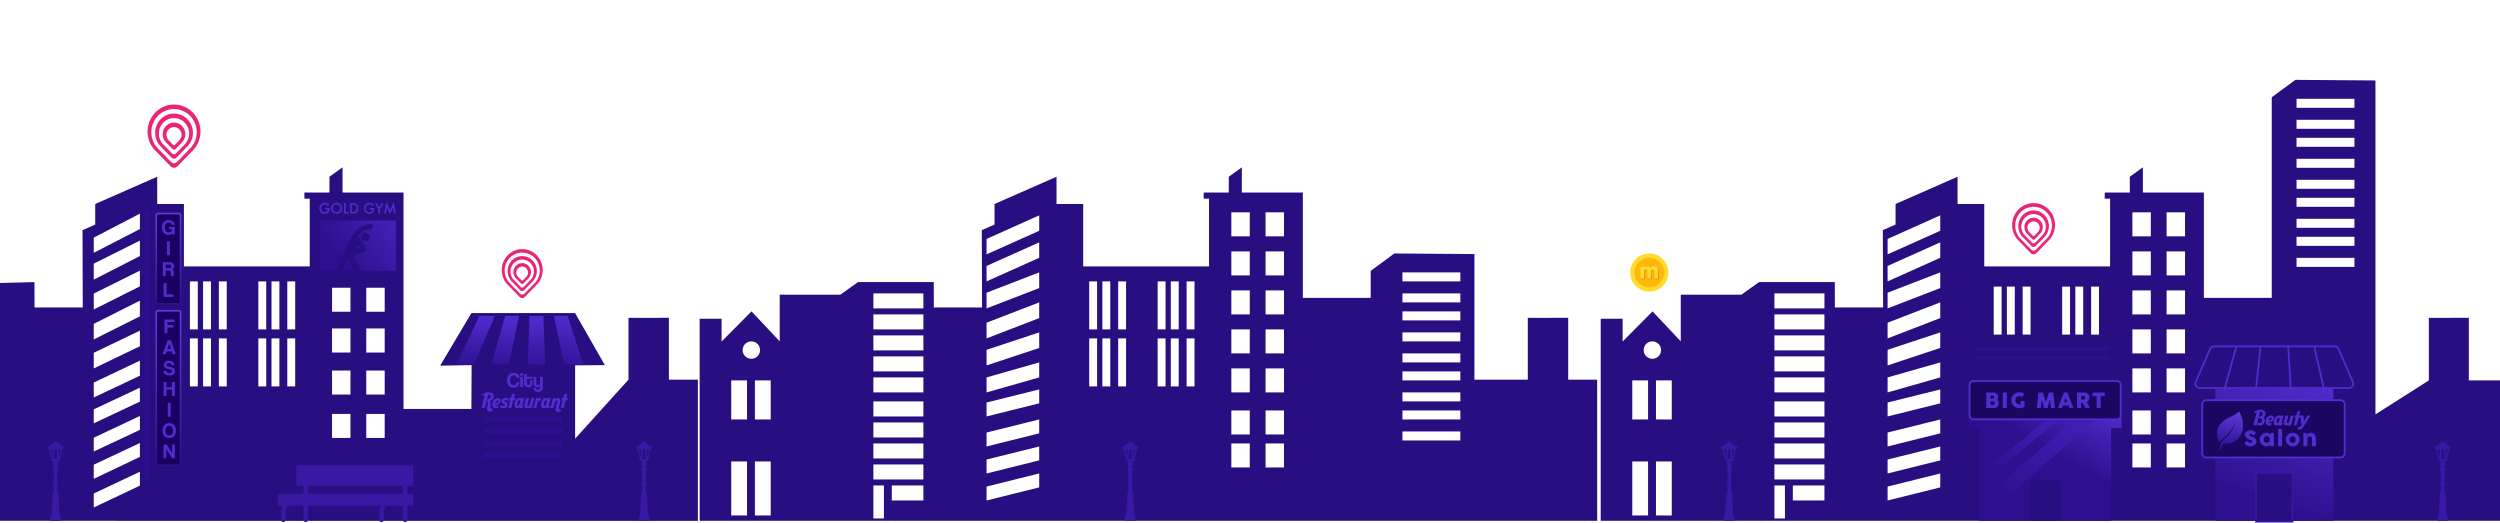 <svg xmlns="http://www.w3.org/2000/svg" xmlns:xlink="http://www.w3.org/1999/xlink" version="1.1" id="el_n5cquY2mp" viewBox="0 0 1440 301"><style>@-webkit-keyframes kf_el__p5xUa6dl-b_an_53Ynu5d0J{0%,16.67%,50%,to{opacity:0}33.33%{opacity:1}}@keyframes kf_el__p5xUa6dl-b_an_53Ynu5d0J{0%,16.67%,50%,to{opacity:0}33.33%{opacity:1}}@-webkit-keyframes kf_el_5khcjjb0OJj_an_8OyGVwemv{0%,55.56%,to{opacity:0}66.67%{opacity:1}}@keyframes kf_el_5khcjjb0OJj_an_8OyGVwemv{0%,55.56%,to{opacity:0}66.67%{opacity:1}}@-webkit-keyframes kf_el_fq8IZA3Z5S9_an_dkDklRJ1W{0%,33.33%,83.33%,to{opacity:0}66.67%{opacity:1}}@keyframes kf_el_fq8IZA3Z5S9_an_dkDklRJ1W{0%,33.33%,83.33%,to{opacity:0}66.67%{opacity:1}}@-webkit-keyframes kf_el_1aJtPOPx85P_an_SCfQOqOZj{0%,66.67%{opacity:1}33.33%,55.56%,88.89%,to{opacity:0}}@keyframes kf_el_1aJtPOPx85P_an_SCfQOqOZj{0%,66.67%{opacity:1}33.33%,55.56%,88.89%,to{opacity:0}}@-webkit-keyframes kf_el_Lr3XMwEHnaS_an_ThhFxKXOT{0%,65.56%,to{opacity:0}91.11%{opacity:1}}@keyframes kf_el_Lr3XMwEHnaS_an_ThhFxKXOT{0%,65.56%,to{opacity:0}91.11%{opacity:1}}@-webkit-keyframes kf_el_cjliocvvmK5_an_KqZpo2DaD{0%,22.22%,65.56%,to{opacity:0}38.89%{opacity:1}}@keyframes kf_el_cjliocvvmK5_an_KqZpo2DaD{0%,22.22%,65.56%,to{opacity:0}38.89%{opacity:1}}@-webkit-keyframes kf_el_QMsFiHRNHwB_an_xgVCmiDHu{0%,16.67%,61.11%,to{opacity:0}44.44%{opacity:1}}@keyframes kf_el_QMsFiHRNHwB_an_xgVCmiDHu{0%,16.67%,61.11%,to{opacity:0}44.44%{opacity:1}}@-webkit-keyframes kf_el_llqM2FSugaC_an_i6wZbqz-T{0%,36.67%,74.44%,to{opacity:0}50%{opacity:1}}@keyframes kf_el_llqM2FSugaC_an_i6wZbqz-T{0%,36.67%,74.44%,to{opacity:0}50%{opacity:1}}@-webkit-keyframes kf_el_PhVHN04pJ4v_an_htalT9UF4{0%{opacity:1}33.33%,to{opacity:0}}@keyframes kf_el_PhVHN04pJ4v_an_htalT9UF4{0%{opacity:1}33.33%,to{opacity:0}}@-webkit-keyframes kf_el_Ff5ie7FEZ79_an_QrneCB2YB{0%,38.89%,to{opacity:1}68.89%,88.89%{opacity:0}}@keyframes kf_el_Ff5ie7FEZ79_an_QrneCB2YB{0%,38.89%,to{opacity:1}68.89%,88.89%{opacity:0}}@-webkit-keyframes kf_el_qXiXN3eq8UX_an_QEL19wY15{0%{opacity:1}33.33%,to{opacity:0}}@keyframes kf_el_qXiXN3eq8UX_an_QEL19wY15{0%{opacity:1}33.33%,to{opacity:0}}#el_n5cquY2mp *{-webkit-animation-duration:3s;animation-duration:3s;-webkit-animation-iteration-count:infinite;animation-iteration-count:infinite;-webkit-animation-timing-function:cubic-bezier(0,0,1,1);animation-timing-function:cubic-bezier(0,0,1,1)}#el_4fI_kF-aJv{stroke:none;stroke-width:1;fill:none}#el_AKFrom0XRK{-webkit-transform:translate(0,-370px);transform:translate(0,-370px)}#el_23GGGMXSM_{-webkit-transform:translate(0,370px);transform:translate(0,370px)}#el_GkvpZuIE-f{-webkit-transform:translate(0,45.774px);transform:translate(0,45.774px)}#el_MNysfzNA2C{fill:#290e81}#el_JOQ-OW6P_i,#el_P_g-hlPq0s,#el_VgdzB0LMXS,#el_kIJf0QZPnA{fill:#3919a3}#el_wQSm-DD48a{-webkit-transform:translate(160px,222.226px);transform:translate(160px,222.226px)}#el_7R4SciXzJU,#el_F_Qwyts93h,#el_lCGbSnWKMe,#el_vl748OwR1r{stroke:#3919a3;stroke-width:2.505}#el_dC576yRcAZ_,#el_kWU60oL79h{fill:#3919a3}#el_ZwGpmJ4om00{-webkit-transform:translate(184px,81.226px);transform:translate(184px,81.226px)}#el_KJsEjsWHSs_{fill:url(#linearGradient-1)}#el_Bk92ou8Yj_x{-webkit-transform:translate(10px,2px);transform:translate(10px,2px);fill:#290e81}#el_1fipBGD6dDE{fill:#290e81}#el_BmfYjDMLCxw{fill:#532ccf}#el_uYe5ZkMDlTZ{fill:url(#linearGradient-2)}#el_lsG_9wuw5cJ{fill:url(#linearGradient-3)}#el_e7SvkDRJrJT{fill:url(#linearGradient-4)}#el_5xRygrUh5Zw{fill:url(#linearGradient-5)}#el_Ni6ymYTzGgo,#el_xrtSxLhKY9C{fill:#532ccf}#el_2f1hcCn6lYz,#el_6vwM1gBTaOO,#el_eSxc5zK877R,#el_yvQDp_367Wl{fill:#2e108e}#el_ZmnHto1G64W{-webkit-transform:translate(90px,77.226px);transform:translate(90px,77.226px)}#el_FTXHQxUQ_MF,#el_ZVCEYlvmsEP{stroke:url(#linearGradient-6);stroke-width:.926;fill:#1b0064}#el_FTXHQxUQ_MF{stroke:url(#linearGradient-7)}#el_1TlieUqKbOW,#el_1cndf8NPWbs{fill:#532ccf}#el_n5zOPdurfmK{fill:#2e108e}#el_FMVJ2dvBHOn{fill:url(#linearGradient-8)}#el_BSO9lVwRn9s{fill:url(#linearGradient-9)}#el_4SBcuabstlD{fill:url(#linearGradient-10)}#el_358551MEvfK{fill:url(#linearGradient-11)}#el_ilvf9f-Hrs8{fill:#290e81}#el_GVxIBT5r4mJ{fill:url(#linearGradient-11)}#el_cx48NFlnEMl{stroke:#532ccf;stroke-width:1.042;fill:#1b0662}#el_egRuAnjmrMC{fill:#532ccf}#el_mfopdfxVUPF{stroke:#532ccf}#el_2bD1iZjRJjo{fill:url(#linearGradient-12)}#el_PlnBn-GCcm9{stroke:#3817a3;fill:#290e81}#el_QxxfD4kcyLo,#el_a6yon-sOBmm,#el_kdiGzKkPowQ,#el_swxB-_v-9RC{stroke:#532ccf}#el_S8-12qqtad1{stroke:#532ccf;stroke-width:1.042;fill:#1b0662}#el_mcJZZNyWgAS,#el_ubmlw5V8yrJ{fill:#532ccf}#el_3bTRqp8MSY2{-webkit-transform:translate(1277px,191.226px);transform:translate(1277px,191.226px);fill:url(#linearGradient-13)}#el_LwOETt-gAOr{fill:#3919a3}#el_1aJtPOPx85P,#el_Ff5ie7FEZ79,#el_Lr3XMwEHnaS,#el_fq8IZA3Z5S9,#el_qXiXN3eq8UX{-webkit-transform:translate(650px,121px);transform:translate(650px,121px);fill:#e92675;-webkit-animation-fill-mode:backwards;animation-fill-mode:backwards;opacity:0;-webkit-animation-name:kf_el_Lr3XMwEHnaS_an_ThhFxKXOT;animation-name:kf_el_Lr3XMwEHnaS_an_ThhFxKXOT;-webkit-animation-timing-function:cubic-bezier(0,0,1,1);animation-timing-function:cubic-bezier(0,0,1,1)}#el_1aJtPOPx85P,#el_Ff5ie7FEZ79,#el_fq8IZA3Z5S9,#el_qXiXN3eq8UX{opacity:1;-webkit-transform:translate(289px,143.496px);transform:translate(289px,143.496px);-webkit-animation-name:kf_el_Ff5ie7FEZ79_an_QrneCB2YB;animation-name:kf_el_Ff5ie7FEZ79_an_QrneCB2YB}#el_1aJtPOPx85P,#el_fq8IZA3Z5S9,#el_qXiXN3eq8UX{opacity:0;-webkit-transform:translate(810px,98px);transform:translate(810px,98px);-webkit-animation-name:kf_el_fq8IZA3Z5S9_an_dkDklRJ1W;animation-name:kf_el_fq8IZA3Z5S9_an_dkDklRJ1W}#el_1aJtPOPx85P,#el_qXiXN3eq8UX{-webkit-transform:translate(85px,60.226px);transform:translate(85px,60.226px);opacity:1;-webkit-animation-name:kf_el_qXiXN3eq8UX_an_QEL19wY15;animation-name:kf_el_qXiXN3eq8UX_an_QEL19wY15}#el_1aJtPOPx85P{-webkit-transform:translate(1159px,117px);transform:translate(1159px,117px);-webkit-animation-name:kf_el_1aJtPOPx85P_an_SCfQOqOZj;animation-name:kf_el_1aJtPOPx85P_an_SCfQOqOZj}#el_llqM2FSugaC{-webkit-transform:translate(939px,146px);transform:translate(939px,146px);fill:#e92675;-webkit-animation-name:kf_el_llqM2FSugaC_an_i6wZbqz-T;animation-name:kf_el_llqM2FSugaC_an_i6wZbqz-T}#el_5khcjjb0OJj,#el__p5xUa6dl-b,#el_llqM2FSugaC{-webkit-animation-fill-mode:backwards;animation-fill-mode:backwards;opacity:0;-webkit-animation-timing-function:cubic-bezier(0,0,1,1);animation-timing-function:cubic-bezier(0,0,1,1)}#el__p5xUa6dl-b{fill:#e92675;-webkit-transform:translate(1328px,0);transform:translate(1328px,0);-webkit-animation-name:kf_el__p5xUa6dl-b_an_53Ynu5d0J;animation-name:kf_el__p5xUa6dl-b_an_53Ynu5d0J}#el_5khcjjb0OJj{-webkit-transform:translate(1329px,3px);transform:translate(1329px,3px);-webkit-animation-name:kf_el_5khcjjb0OJj_an_8OyGVwemv;animation-name:kf_el_5khcjjb0OJj_an_8OyGVwemv}#el_x0UxDjJJf10{fill:#ffdb2e}#el_QbzR1ZxRXV9{fill:#feb80d}#el_5OQV87M0hbY{-webkit-transform:translate(2.844px,2.844px);transform:translate(2.844px,2.844px)}#el_Jiv95pOWJuu{fill:#e75408}#el_iRwIilaALtm{fill:#ffdb2e}#el_PhVHN04pJ4v{-webkit-transform:translate(939px,146px);transform:translate(939px,146px);-webkit-animation-fill-mode:backwards;animation-fill-mode:backwards;opacity:1;-webkit-animation-name:kf_el_PhVHN04pJ4v_an_htalT9UF4;animation-name:kf_el_PhVHN04pJ4v_an_htalT9UF4;-webkit-animation-timing-function:cubic-bezier(0,0,1,1);animation-timing-function:cubic-bezier(0,0,1,1)}#el_tb3stfk6ACw{fill:#ffdb2e}#el_c67qVXJ0ia8{fill:#feb80d}#el_9eiZ7o4Yomi{-webkit-transform:translate(2.406px,2.406px);transform:translate(2.406px,2.406px)}#el_NG7rhuPfygl{fill:#e75408}#el_xj1LHir4I_R{fill:#ffdb2e}#el_cjliocvvmK5{-webkit-transform:translate(652px,123px);transform:translate(652px,123px);-webkit-animation-fill-mode:backwards;animation-fill-mode:backwards;opacity:0;-webkit-animation-name:kf_el_cjliocvvmK5_an_KqZpo2DaD;animation-name:kf_el_cjliocvvmK5_an_KqZpo2DaD;-webkit-animation-timing-function:cubic-bezier(0,0,1,1);animation-timing-function:cubic-bezier(0,0,1,1)}#el_6AIfXsTKnIz{fill:#ffdb2e}#el_H1ddtV8iLfc{fill:#feb80d}#el_Vyuan0ObShn{-webkit-transform:translate(2.188px,2.188px);transform:translate(2.188px,2.188px)}#el_ZKX2rHN8HBU{fill:#e75408}#el_pEcw-uNm5--{fill:#ffdb2e}#el_QMsFiHRNHwB{-webkit-transform:translate(199px,85px);transform:translate(199px,85px);-webkit-animation-fill-mode:backwards;animation-fill-mode:backwards;opacity:0;-webkit-animation-name:kf_el_QMsFiHRNHwB_an_xgVCmiDHu;animation-name:kf_el_QMsFiHRNHwB_an_xgVCmiDHu;-webkit-animation-timing-function:cubic-bezier(0,0,1,1);animation-timing-function:cubic-bezier(0,0,1,1)}#el_khS0d4dP3WN{fill:#ffdb2e}#el_AzW-c5rcuGd{fill:#feb80d}#el_pT-hU6rUW4Q{-webkit-transform:translate(2.625px,2.625px);transform:translate(2.625px,2.625px)}#el_asd94lbtpOm{fill:#e75408}#el_4x_OF7iO_7L{fill:#ffdb2e}</style><title>skyline</title><defs><linearGradient x1="108.984%" y1="28.28%" x2="25.748%" y2="71.72%" id="linearGradient-1"><stop stop-color="#4420B6" offset="0%"/><stop stop-color="#2E108E" offset="100%"/></linearGradient><linearGradient x1="104.943%" y1="2.138%" x2="80.867%" y2="119.195%" id="linearGradient-2"><stop stop-color="#532CCF" offset="0%"/><stop stop-color="#2E108E" offset="100%"/></linearGradient><linearGradient x1="79.061%" y1="2.138%" x2="66.327%" y2="119.195%" id="linearGradient-3"><stop stop-color="#532CCF" offset="0%"/><stop stop-color="#2E108E" offset="100%"/></linearGradient><linearGradient x1="61.352%" y1="2.138%" x2="56.378%" y2="119.195%" id="linearGradient-4"><stop stop-color="#532CCF" offset="0%"/><stop stop-color="#2E108E" offset="100%"/></linearGradient><linearGradient x1="82.807%" y1="2.138%" x2="68.431%" y2="119.195%" id="linearGradient-5"><stop stop-color="#532CCF" offset="0%"/><stop stop-color="#2E108E" offset="100%"/></linearGradient><linearGradient x1="50%" y1="0%" x2="50%" y2="100%" id="linearGradient-6"><stop stop-color="#623BDE" offset="0%"/><stop stop-color="#2E108E" offset="100%"/></linearGradient><linearGradient x1="50%" y1="0%" x2="50%" y2="100%" id="linearGradient-7"><stop stop-color="#623BDE" offset="0%"/><stop stop-color="#2E108E" offset="100%"/></linearGradient><linearGradient x1="139.808%" y1="27.567%" x2="100%" y2="72.433%" id="linearGradient-8"><stop stop-color="#532CCF" offset="0%"/><stop stop-color="#2E108E" offset="100%"/></linearGradient><linearGradient x1="89.855%" y1="12.259%" x2="16.424%" y2="74.997%" id="linearGradient-9"><stop stop-color="#411CB4" offset="0%"/><stop stop-color="#2E108E" offset="100%"/></linearGradient><linearGradient x1="89.855%" y1="14.942%" x2="16.424%" y2="73.22%" id="linearGradient-10"><stop stop-color="#411CB4" offset="0%"/><stop stop-color="#2E108E" offset="100%"/></linearGradient><linearGradient x1="139.808%" y1="49.966%" x2="100%" y2="50.034%" id="linearGradient-11"><stop stop-color="#3D1AAD" offset="0%"/><stop stop-color="#2E108E" offset="100%"/></linearGradient><linearGradient x1="121.919%" y1="0%" x2="90.041%" y2="100%" id="linearGradient-12"><stop stop-color="#532CCF" offset="0%"/><stop stop-color="#2E108E" offset="100%"/></linearGradient><linearGradient x1="91.749%" y1="0%" x2="73.244%" y2="100%" id="linearGradient-13"><stop stop-color="#623BDE" offset="0%"/><stop stop-color="#2E108E" offset="100%"/></linearGradient><path d="M.06 10.156c0 5.577 4.52 10.097 10.096 10.097 5.577 0 10.097-4.52 10.097-10.097C20.253 4.58 15.733.06 10.156.06 4.58.06.06 4.58.06 10.156m.813 0c0-5.12 4.165-9.284 9.284-9.284 5.12 0 9.285 4.165 9.285 9.284 0 5.12-4.165 9.285-9.285 9.285S.872 15.276.872 10.156" id="path-14"/><path d="M.05 8.594a8.543 8.543 0 1 0 17.087 0 8.543 8.543 0 1 0-17.087 0m.688 0C.738 4.262 4.262.738 8.594.738s7.856 3.524 7.856 7.856-3.524 7.856-7.856 7.856S.738 12.926.738 8.594" id="path-16"/><path d="M.046 7.813a7.767 7.767 0 1 0 15.534 0 7.767 7.767 0 1 0-15.534 0m.625 0C.67 3.873 3.874.67 7.812.67a7.15 7.15 0 0 1 7.142 7.141c0 3.939-3.203 7.142-7.142 7.142-3.938 0-7.141-3.203-7.141-7.142" id="path-18"/><path d="M.055 9.375a9.32 9.32 0 0 0 9.32 9.32 9.32 9.32 0 0 0 0-18.64 9.32 9.32 0 0 0-9.32 9.32m.75 0c0-4.726 3.844-8.57 8.57-8.57 4.726 0 8.57 3.844 8.57 8.57 0 4.726-3.844 8.57-8.57 8.57-4.726 0-8.57-3.844-8.57-8.57" id="path-20"/></defs><g id="el_4fI_kF-aJv" fill-rule="evenodd"><g id="el_AKFrom0XRK"><g id="el_23GGGMXSM_"><g id="el_GkvpZuIE-f"><path d="M1322.142.226l46.12.34v192.338l30.746-19.554v-36.033l23.04-.032v36.065H1440v80.876H922V137.818h12.638v13.129l17.23-17.36 16.252 17.263v-26.899h34.953l10.144-7.235h43.628l.046 14.607h27.778l-.152-44.53 7.332-3.236v-11.84l35.713-15.689v15.69h15.373v35.946h72.473V68.649h-3.074V65.14h14.435v-9.112l7.527-5.424V65.14h35.138v60.649h39.092V10.25L1322.142.226zM197.296 50.604V65.14h35.138v124.649h39.092l.119-25.264-18.119.323 18-30.283h59.736l17.132 29.96-17.132.144v42.235l30.746-34v-35.587l23.28-.032v35.62h16.69v81.32H0v-137l19.845-.509.046 14.607H47.67l-.152-44.53 7.332-3.236v-11.84l35.713-15.689v15.69h15.373v35.946h72.473V68.649h-3.074V65.14h14.435v-9.112l7.527-5.424zm518 0V65.14h35.138v60.649h39.092V110.25l13.616-10.025 46.12.34v72.338h30.746v-35.587l23.28-.032v35.62h16.69l.022 81.32H403V137.819h12.638v13.129l17.23-17.36 16.252 17.263v-26.899h34.953l10.144-7.235h43.628l.046 14.607h27.778l-.152-44.53 7.332-3.236v-11.84l35.713-15.689v15.69h15.373v35.946h72.473V68.649h-3.074V65.14h14.435v-9.112l7.527-5.424zm312.833 183.255h-6.064v19.017h6.064v-19.017zm-519 0h-6.064v19.017h6.064v-19.017zm453.806-13.83h-9.096v31.118h9.096v-31.119zm-13.645 0h-9.096v31.118h9.096v-31.119zm-519 0h-9.096v31.118h9.096v-31.119zm13.645 0h-9.096v31.118h9.096v-31.119zm-363.354 5.914L54.008 238.48v8.047l26.573-12.568v-8.016zm1037 1l-30.323 7.544v8.016l30.323-7.544v-8.016zm-66.71 6.916h-18.194v8.644h18.194v-8.644zm-519 0h-18.194v8.644h18.194v-8.644zm66.71-6.916l-30.323 7.544v8.016l30.323-7.544v-8.016zm452.29-5.186h-28.806v8.644h28.806v-8.644zm-519 0h-28.806v8.644h28.806v-8.644zm-451.29-12.373l-26.573 12.514v8.137l26.573-12.636v-8.015zm1037 2l-30.323 7.544v8.015l30.323-7.544v-8.015zm-519 0l-30.323 7.544v8.015l30.323-7.544v-8.015zm640.29-1.729h-10.613v13.83h10.613v-13.83zm19.71 0h-10.613v13.83h10.613v-13.83zm-519 0h-10.613v13.83h10.613v-13.83zm-19.71 0h-10.613v13.83h10.613v-13.83zm-188 0h-28.806v8.644h28.806v-8.644zm519 0h-28.806v8.644h28.806v-8.644zm-970.29-15.83L54.008 206.35v7.947L80.58 201.84v-8.015zm518 2l-30.323 7.544v8.015l30.323-7.544v-8.015zm519 0l-30.323 7.544v8.015l30.323-7.544v-8.015zm-276.42 6.915h-33.355v5.186h33.355v-5.186zm-619.58-10.085h-10.613v13.83h10.613v-13.83zm-19.71 0h-10.613v13.83h10.613v-13.83zm330 4.898h-28.806v8.645h28.806v-8.645zm519 0h-28.806v8.645h28.806v-8.645zm-331-6.915h-10.613v13.83h10.613v-13.83zm519 0h-10.613v13.83h10.613v-13.83zm19.71 0h-10.613v13.83h10.613v-13.83zm-519 0h-10.613v13.83h10.613v-13.83zm-659-13.101l-26.573 12.477v8.069l26.573-12.531v-8.015zm363.354-4.187h-9.096v22.475h9.096V173.35zm397.226 17.288h-33.355v5.187h33.355v-5.187zm-410.87-17.288h-9.097v22.475h9.096V173.35zm519 0h-9.097v22.475h9.096V173.35zm13.644 0h-9.096v22.475h9.096V173.35zm154.646 5.187l-30.323 7.543v8.016l30.323-7.544v-8.015zm-585.71 6.915h-28.806v8.644h28.806v-8.644zm66.71-6.915l-30.323 7.543v8.016l30.323-7.544v-8.015zm452.29 6.915h-28.806v8.644h28.806v-8.644zm-209.71-5.187h-33.355v5.187h33.355v-5.187zm-760.58-18.288l-26.573 12.598v8.621l26.573-12.575v-8.644zm141 5.661h-10.613v13.83h10.613v-13.83zm-19.71 0h-10.613v13.83h10.613v-13.83zm537.71-1.203h-10.613v13.83h10.613v-13.83zm-207.71 5.186h-28.806v8.644h28.806v-8.644zm66.71-8.644l-30.323 8.644v8.644l30.323-8.644v-8.644zm121.29 3.458h-10.613v13.83h10.613v-13.83zm519 0h-10.613v13.83h10.613v-13.83zm-188 5.186h-28.806v8.644h28.806v-8.644zm66.71-8.644l-30.323 8.644v8.644l30.323-8.644v-8.644zm141 3.458h-10.613v13.83h10.613v-13.83zM113.935 149.147h-4.548v27.66h4.548v-27.66zm557.42 0h-4.549v27.66h4.549v-27.66zm7.58 0h-4.548v27.66h4.548v-27.66zm-30.322 0h-4.548v27.66h4.548v-27.66zm-16.678 0h-4.548v27.66h4.548v-27.66zm7.581 0h-4.548v27.66h4.548v-27.66zm-469.484 0h-4.548v27.66h4.548v-27.66zm-9.097 0h-4.548v27.66h4.548v-27.66zm-30.322 0h-4.548v27.66h4.548v-27.66zm22.742 0h-4.549v27.66h4.549v-27.66zm-31.839 0h-4.548v27.66h4.548v-27.66zm566.516 0h-4.548v27.66h4.548v-27.66zm153.13 19.017h-33.356v5.186h33.355v-5.186zM531.87 159.52h-28.806v8.644h28.806v-8.644zm519 0h-28.806v8.644h28.806v-8.644zm-970.29-14.83l-26.573 12.738v9.007l26.573-12.766v-8.98zm518 1l-30.323 10.036v8.98l30.323-10.037v-8.98zm519 0l-30.323 10.036v8.98l30.323-10.037v-8.98zm-276.42 12.1h-33.355v5.187h33.355v-5.186zm110.613-6.914a5 5 0 1 0 0 10 5 5 0 0 0 0-10zm-519 0a5 5 0 1 0 0 10 5 5 0 0 0 0-10zm806.097-6.916h-10.613v13.83h10.613v-13.83zm19.71 0h-10.613v13.83h10.613v-13.83zm-519 0h-10.613v13.83h10.613v-13.83zm-19.71 0h-10.613v13.83h10.613v-13.83zm-498.29-.525h-10.613v13.83h10.613v-13.83zm-19.71 0h-10.613v13.83h10.613v-13.83zm849 3.983h-28.806v8.644h28.806v-8.644zm-519 0h-28.806v8.644h28.806v-8.644zm309.29-1.729h-33.355v5.187h33.355v-5.187zm-760.58-18.288l-26.573 13.376v8.98l26.573-13.313v-9.043zm1037 1l-30.323 11.703v9.043l30.323-11.703v-9.043zm-519 0l-30.323 11.703v9.043l30.323-11.703v-9.043zm610.451-9.102h-4.548v27.661h4.548V119.3zm-9.097 0h-4.548v27.661h4.548V119.3zm-7.58 0h-4.549v27.661h4.549V119.3zm-22.742 0h-4.548v27.661h4.548V119.3zm-9.097 0h-4.548v27.661h4.548V119.3zm-7.58 0h-4.549v27.661h4.548V119.3zm-521-3h-4.549v27.661h4.548V116.3zm-518 0h-4.549v27.661h4.548V116.3zm936.935 19.017h-28.806v8.644h28.806v-8.644zM170.032 116.3h-4.548v27.661h4.548V116.3zm501.323 0h-4.549v27.661h4.549V116.3zm-510.42 0h-4.548v27.661h4.548V116.3zm-39.419 0h-4.548v27.661h4.548V116.3zm9.097 0h-4.548v27.661h4.548V116.3zm22.742 0h-4.549v27.661h4.549V116.3zm486.161 0h-4.548v27.661h4.548V116.3zm9.097 0h-4.548v27.661h4.548V116.3zM531.87 135.316h-28.806v8.644h28.806v-8.644zM678.935 116.3h-4.548v27.661h4.548V116.3zm9.097 0h-4.548v27.661h4.548V116.3zm153.13 17.288h-33.356v5.187h33.355v-5.187zm397.709-12.101h-10.613v13.83h10.613v-13.83zm19.71 0h-10.613v13.83h10.613v-13.83zm-538.71 0h-10.613v13.83h10.613v-13.83zm19.71 0h-10.613v13.83h10.613v-13.83zm-518-1.526h-10.613v13.83h10.613v-13.83zm-19.71 0h-10.613v13.83h10.613v-13.83zm-121.29-9.847l-26.573 13.205v9.172l26.573-13.334v-9.043zm1037 1l-30.323 11.703v9.043l30.323-11.703v-9.043zm-66.71 12.101h-28.806v8.645h28.806v-8.645zm-452.29-12.101l-30.323 11.703v9.043l30.323-11.703v-9.043zm-66.71 12.101h-28.806v8.645h28.806v-8.645zm309.29 0h-33.355v5.187h33.355v-5.187zm-242.58-29.39l-30.323 13.59v8.885l30.323-13.589v-8.885zm242.58 17.289h-33.355v5.186h33.355v-5.186zm276.42-17.288l-30.323 13.589v8.885l30.323-13.589v-8.885zm-1037-1l-26.573 13.26v9.212L80.58 101.71v-8.885zm639.29 6.186h-10.613v13.83h10.613v-13.83zm19.71 0h-10.613v13.83h10.613v-13.83zm519 0h-10.613v13.83h10.613v-13.83zm-19.71 0h-10.613v13.83h10.613v-13.83zm117.29 3.729h-33.355v5.186h33.355v-5.186zm-757.58-24.475l-30.323 13.59v8.885l30.323-13.59v-8.885zm519 0l-30.323 13.59v8.885l30.323-13.59v-8.885zm-1037-1L54.008 91.108v8.742l26.573-13.7v-8.885zm1275.58 13.373h-33.355v5.187h33.355v-5.187zm-636.29-14.101h-10.613v13.83h10.613v-13.83zm19.71 0h-10.613v13.83h10.613v-13.83zm499.29 0h-10.613v13.83h10.613v-13.83zm19.71 0h-10.613v13.83h10.613v-13.83zm97.58 3.728h-33.355v5.187h33.355v-5.187zm0-12.101h-33.355v5.186h33.355v-5.186zm0-10.373h-33.355v5.186h33.355v-5.186zm0-12.102h-33.355v5.187h33.355v-5.187zm0-12.102h-33.355v5.187h33.355v-5.187zm0-10.373h-33.355v5.187h33.355v-5.187zm0-12.101h-33.355v5.186h33.355v-5.186z" id="el_MNysfzNA2C"/><path d="M373.182 219.781l1.777-7.086c.815-.44 1.36-1.028.832-1.096-.62-.08-1.035-.22-1.344-.38-.079-.358-.531-.675-1.208-.895-.322-.7-1.058-1.213-1.941-1.308v-.487a.3.3 0 0 0-.298-.303.3.3 0 0 0-.298.303v.487c-.883.095-1.619.609-1.94 1.308-.678.22-1.13.537-1.21.895-.308.16-.722.3-1.343.38-.528.068.017.655.833 1.096l1.776 7.086h1.062c.731.941-1.352 1.565-.083 2.62h.175v1.378h-.345a.244.244 0 0 0-.242.246c0 .136.108.246.242.246h.345v.23h-.345a.244.244 0 0 0-.242.246c0 .136.108.246.242.246h.345v7.616h-.345a.244.244 0 0 0-.242.245c0 .136.108.246.242.246h.345v.23h-.345a.244.244 0 0 0-.242.246c0 .136.108.246.242.246h.345v3.883h-.423c-.344 2.207-.688 11.57-1.032 13.778h-.48v2.743h5.927v-2.743h-.48c-.345-2.208-.688-11.571-1.032-13.778l-.423.002v-3.885h.344c.134 0 .242-.11.242-.246a.244.244 0 0 0-.242-.246h-.344v-.23h.344c.134 0 .242-.11.242-.246a.244.244 0 0 0-.242-.245h-.344v-7.616h.344c.134 0 .242-.11.242-.246a.244.244 0 0 0-.242-.246h-.344v-.23h.344c.134 0 .242-.11.242-.246a.244.244 0 0 0-.242-.246h-.344v-1.377h.174c1.27-1.056-.814-1.68-.083-2.62h1.062zm-3.09-6.705c.28.1.587.155.908.155.321 0 .628-.055.908-.155v5.717h-1.816v-5.717zm2.577 5.624v-5.565c.204.034.419.053.64.053.245 0 .51-.047.773-.126l-1.413 5.638zm-4.75-5.638c.263.079.527.126.772.126.221 0 .436-.019.64-.053v5.565l-1.412-5.638z" id="el_JOQ-OW6P_i"/><path d="M653.182 219.781l1.777-7.086c.815-.44 1.36-1.028.832-1.096-.62-.08-1.035-.22-1.344-.38-.079-.358-.531-.675-1.208-.895-.322-.7-1.058-1.213-1.941-1.308v-.487a.3.3 0 0 0-.298-.303.3.3 0 0 0-.298.303v.487c-.883.095-1.619.609-1.94 1.308-.678.22-1.13.537-1.21.895-.308.16-.722.3-1.343.38-.528.068.017.655.833 1.096l1.776 7.086h1.062c.731.941-1.352 1.565-.083 2.62h.175v1.378h-.345a.244.244 0 0 0-.242.246c0 .136.108.246.242.246h.345v.23h-.345a.244.244 0 0 0-.242.246c0 .136.108.246.242.246h.345v7.616h-.345a.244.244 0 0 0-.242.245c0 .136.108.246.242.246h.345v.23h-.345a.244.244 0 0 0-.242.246c0 .136.108.246.242.246h.345v3.883h-.423c-.344 2.207-.688 11.57-1.032 13.778h-.48v2.743h5.927v-2.743h-.48c-.345-2.208-.688-11.571-1.032-13.778l-.423.002v-3.885h.344c.134 0 .242-.11.242-.246a.244.244 0 0 0-.242-.246h-.344v-.23h.344c.134 0 .242-.11.242-.246a.244.244 0 0 0-.242-.245h-.344v-7.616h.344c.134 0 .242-.11.242-.246a.244.244 0 0 0-.242-.246h-.344v-.23h.344c.134 0 .242-.11.242-.246a.244.244 0 0 0-.242-.246h-.344v-1.377h.174c1.27-1.056-.814-1.68-.083-2.62h1.062zm-3.09-6.705c.28.1.587.155.908.155.321 0 .628-.055.908-.155v5.717h-1.816v-5.717zm2.577 5.624v-5.565c.204.034.419.053.64.053.245 0 .51-.047.773-.126l-1.413 5.638zm-4.75-5.638c.263.079.527.126.772.126.221 0 .436-.019.64-.053v5.565l-1.412-5.638z" id="el_kIJf0QZPnA"/><path d="M998.182 219.781l1.777-7.086c.815-.44 1.36-1.028.832-1.096-.62-.08-1.035-.22-1.344-.38-.079-.358-.531-.675-1.208-.895-.322-.7-1.058-1.213-1.941-1.308v-.487a.3.3 0 0 0-.298-.303.3.3 0 0 0-.298.303v.487c-.883.095-1.619.609-1.94 1.308-.678.22-1.13.537-1.21.895-.308.16-.722.3-1.343.38-.528.068.017.655.833 1.096l1.776 7.086h1.062c.731.941-1.352 1.565-.083 2.62h.175v1.378h-.345a.244.244 0 0 0-.242.246c0 .136.108.246.242.246h.345v.23h-.345a.244.244 0 0 0-.242.246c0 .136.108.246.242.246h.345v7.616h-.345a.244.244 0 0 0-.242.245c0 .136.108.246.242.246h.345v.23h-.345a.244.244 0 0 0-.242.246c0 .136.108.246.242.246h.345v3.883h-.423c-.344 2.207-.688 11.57-1.032 13.778h-.48v2.743h5.927v-2.743h-.48c-.345-2.208-.688-11.571-1.032-13.778l-.423.002v-3.885h.344c.134 0 .242-.11.242-.246a.244.244 0 0 0-.242-.246h-.344v-.23h.344c.134 0 .242-.11.242-.246a.244.244 0 0 0-.242-.245h-.344v-7.616h.344c.134 0 .242-.11.242-.246a.244.244 0 0 0-.242-.246h-.344v-.23h.344c.134 0 .242-.11.242-.246a.244.244 0 0 0-.242-.246h-.344v-1.377h.174c1.27-1.056-.814-1.68-.083-2.62h1.062zm-3.09-6.705c.28.1.587.155.908.155.321 0 .628-.055.908-.155v5.717h-1.816v-5.717zm2.577 5.624v-5.565c.204.034.419.053.64.053.245 0 .51-.047.773-.126l-1.413 5.638zm-4.75-5.638c.263.079.527.126.772.126.221 0 .436-.019.64-.053v5.565l-1.412-5.638z" id="el_VgdzB0LMXS"/><path d="M1409.182 219.781l1.777-7.086c.815-.44 1.36-1.028.832-1.096-.62-.08-1.035-.22-1.344-.38-.079-.358-.531-.675-1.208-.895-.322-.7-1.058-1.213-1.941-1.308v-.487a.3.3 0 0 0-.298-.303.3.3 0 0 0-.298.303v.487c-.883.095-1.619.609-1.94 1.308-.678.22-1.13.537-1.21.895-.308.16-.722.3-1.343.38-.528.068.017.655.833 1.096l1.776 7.086h1.062c.731.941-1.352 1.565-.083 2.62h.175v1.378h-.345a.244.244 0 0 0-.242.246c0 .136.108.246.242.246h.345v.23h-.345a.244.244 0 0 0-.242.246c0 .136.108.246.242.246h.345v7.616h-.345a.244.244 0 0 0-.242.245c0 .136.108.246.242.246h.345v.23h-.345a.244.244 0 0 0-.242.246c0 .136.108.246.242.246h.345v3.883h-.423c-.344 2.207-.688 11.57-1.032 13.778h-.48v2.743h5.927v-2.743h-.48c-.345-2.208-.688-11.571-1.032-13.778l-.423.002v-3.885h.344c.134 0 .242-.11.242-.246a.244.244 0 0 0-.242-.246h-.344v-.23h.344c.134 0 .242-.11.242-.246a.244.244 0 0 0-.242-.245h-.344v-7.616h.344c.134 0 .242-.11.242-.246a.244.244 0 0 0-.242-.246h-.344v-.23h.344c.134 0 .242-.11.242-.246a.244.244 0 0 0-.242-.246h-.344v-1.377h.174c1.27-1.056-.814-1.68-.083-2.62h1.062zm-3.09-6.705c.28.1.587.155.908.155.322 0 .628-.055.908-.155v5.717h-1.816v-5.717zm2.577 5.624v-5.565c.204.034.419.053.64.053.245 0 .51-.047.773-.126l-1.413 5.638zm-4.75-5.638c.263.079.527.126.772.126.221 0 .436-.019.64-.053v5.565l-1.412-5.638z" id="el_P_g-hlPq0s"/><g id="el_wQSm-DD48a"><path d="M16.1 10.734v20.752" id="el_F_Qwyts93h" stroke-linecap="round" stroke-linejoin="round"/><path d="M73.349 10.734v20.752" id="el_vl748OwR1r" stroke-linecap="round" stroke-linejoin="round"/><path d="M5.005 22.39c-.83 1.004-1.425 2.314-1.785 3.927v5.17" id="el_7R4SciXzJU" stroke-linecap="round" stroke-linejoin="round"/><path d="M61.537 22.39c-.83 1.004-1.425 2.314-1.785 3.927v5.17" id="el_lCGbSnWKMe" stroke-linecap="round" stroke-linejoin="round"/><path id="el_kWU60oL79h" d="M10.734 0H78v11.807H10.734z"/><path id="el_dC576yRcAZ_" d="M0 16.459h78v6.798H0z"/></g><g id="el_ZwGpmJ4om00"><path id="el_KJsEjsWHSs_" d="M0 0h44v29H0z"/><g id="el_Bk92ou8Yj_x" fill-rule="nonzero"><path d="M19.317.007c-4.562.41-7.928 2.73-9.89 6.085-1.315 1.68-3.942 6.81-4.898 9.495C2.797 18.927 1.286 22.9.104 26.481c-.722 2.19 2.522 3.62 3.25 1.42.883-2.68 1.951-5.577 3.158-8.266 1.198 2.732 2.415 5.455 3.722 8.136 1.013 2.08 4.061.256 3.052-1.818-1.346-2.759-2.596-5.562-3.827-8.374.016-.055.035-.108.052-.162.205.06.432.078.68.03l5.655-1.08c.805-.155 1.114-1.053.987-1.772-.381-2.155-1.586-3.655-3.085-5.073-.223-.772-.965-1.455-1.79-2.133 1.67-2.752 4.398-4.246 7.947-4.564 1.811-.162 1.208-2.98-.588-2.818zm-6.865 12.25c.466.493.863 1.013 1.162 1.615l-2.735.523c.46-.755.989-1.467 1.573-2.139z" id="el_Bpkg90eYNrP"/><circle id="el_l8PA6icx7ue" cx="16.5" cy="7.5" r="2.5"/></g><path id="el_1fipBGD6dDE" d="M0 29h44v2H0z"/></g><path d="M187.354 74.085h2.492v.2c0 .453-.054.854-.16 1.203-.105.323-.28.625-.528.906-.56.63-1.272.945-2.137.945-.843 0-1.566-.304-2.167-.914a3.03 3.03 0 0 1-.903-2.203c0-.875.306-1.617.918-2.227.612-.612 1.357-.917 2.235-.917.47 0 .911.096 1.32.289.39.192.775.505 1.152.937l-.648.621c-.495-.659-1.098-.988-1.809-.988-.638 0-1.173.22-1.605.66-.433.432-.649.974-.649 1.625 0 .672.241 1.225.723 1.66.45.404.939.606 1.465.606.448 0 .85-.151 1.207-.453.357-.305.556-.67.597-1.094h-1.503v-.856zm3.335.098c0-.849.312-1.578.934-2.188a3.073 3.073 0 0 1 2.234-.914c.86 0 1.597.308 2.211.922.618.615.926 1.353.926 2.215 0 .867-.31 1.603-.93 2.207a3.111 3.111 0 0 1-2.253.91c-.78 0-1.478-.27-2.098-.808-.682-.597-1.024-1.378-1.024-2.344zm.918.012c0 .666.224 1.215.672 1.644.446.43.96.645 1.543.645a2.17 2.17 0 0 0 1.602-.656c.435-.443.652-.982.652-1.618 0-.643-.215-1.182-.644-1.617-.427-.437-.956-.656-1.586-.656-.628 0-1.158.219-1.59.656-.432.432-.649.966-.649 1.602zm7.442-3v5.175h1.773v.856h-2.683v-6.031h.91zm2.637 6.03v-6.03h1.265c.607 0 1.086.06 1.438.18.377.117.72.316 1.027.597.622.568.934 1.314.934 2.238 0 .927-.325 1.677-.973 2.25a2.84 2.84 0 0 1-1.023.598c-.334.112-.806.168-1.418.168h-1.25zm.91-.855h.41c.409 0 .749-.042 1.02-.128a2.07 2.07 0 0 0 .734-.434c.448-.409.672-.941.672-1.598 0-.661-.222-1.198-.664-1.61-.399-.366-.986-.55-1.762-.55h-.41v4.32zm10.468-2.285h2.493v.2c0 .453-.054.854-.16 1.203-.105.323-.28.625-.528.906-.56.63-1.272.945-2.137.945-.843 0-1.566-.304-2.168-.914a3.03 3.03 0 0 1-.902-2.203c0-.875.306-1.617.918-2.227.612-.612 1.357-.917 2.234-.917.472 0 .912.096 1.32.289.391.192.776.505 1.153.937l-.648.621c-.495-.659-1.098-.988-1.809-.988-.638 0-1.173.22-1.605.66-.433.432-.649.974-.649 1.625 0 .672.241 1.225.723 1.66.45.404.939.606 1.465.606.448 0 .85-.151 1.207-.453.356-.305.556-.67.597-1.094h-1.504v-.856zm4.856.535l-1.969-3.425h1.047l1.379 2.41 1.383-2.41h1.047l-1.977 3.425v2.606h-.91V74.62zm3.371 2.606l1.27-6.484 2.07 4.687 2.144-4.687 1.141 6.484h-.934l-.582-3.64-1.785 3.917-1.734-3.922-.649 3.645h-.941z" id="el_BmfYjDMLCxw" fill-rule="nonzero"/><path id="el_uYe5ZkMDlTZ" d="M276 136.226h9l-12 28h-10z"/><path id="el_lsG_9wuw5cJ" d="M291 136.226h8l-6 28h-10z"/><path id="el_e7SvkDRJrJT" d="M305 136.226h8l1 28h-10z"/><path id="el_5xRygrUh5Zw" d="M319 136.226h8l9 28h-11z"/><path d="M299.236 174.49a4.5 4.5 0 0 1-.42 1.236 3.358 3.358 0 0 1-.726.948 3.14 3.14 0 0 1-1.014.612 3.597 3.597 0 0 1-1.272.216c-.52 0-1.006-.088-1.458-.264a3.131 3.131 0 0 1-1.17-.792 3.78 3.78 0 0 1-.774-1.302c-.188-.516-.282-1.118-.282-1.806 0-.672.086-1.278.258-1.818.172-.54.418-.996.738-1.368a3.21 3.21 0 0 1 1.17-.858c.46-.2.974-.3 1.542-.3.496 0 .946.074 1.35.222.404.148.752.352 1.044.612.292.26.524.566.696.918.172.352.278.728.318 1.128h-1.668c-.112-.456-.328-.81-.648-1.062a1.7 1.7 0 0 0-1.08-.378c-.696 0-1.208.25-1.536.75-.328.5-.492 1.186-.492 2.058 0 .888.162 1.578.486 2.07.324.492.81.738 1.458.738.496 0 .894-.134 1.194-.402.3-.268.506-.654.618-1.158h1.668zm.408 2.736v-5.904h1.56v5.904h-1.56zm0-6.612v-1.452h1.56v1.452h-1.56zm5.616 2.724h1.452v1.68c0 .312-.046.61-.138.894a2.093 2.093 0 0 1-.432.756c-.196.22-.444.394-.744.522s-.658.192-1.074.192c-.432 0-.8-.064-1.104-.192a2.089 2.089 0 0 1-.75-.516 1.963 1.963 0 0 1-.426-.756 3.104 3.104 0 0 1-.132-.912v-5.28h1.536v1.596h3.264v1.104h-3.264v2.424c0 .376.07.666.21.87.14.204.37.306.69.306.312 0 .542-.1.69-.3.148-.2.222-.484.222-.852v-1.536zm5.844 3.108c-.112.264-.314.47-.606.618a2.159 2.159 0 0 1-.99.222c-.312 0-.6-.05-.864-.15a1.954 1.954 0 0 1-1.134-1.104 2.28 2.28 0 0 1-.162-.882v-3.828h1.56v3.6c0 .736.332 1.104.996 1.104.36 0 .65-.104.87-.312.22-.208.33-.472.33-.792v-3.6h1.56v6.06c0 .416-.07.788-.21 1.116-.14.328-.332.604-.576.828a2.536 2.536 0 0 1-.864.516 3.1 3.1 0 0 1-1.062.18c-.872 0-1.524-.22-1.956-.66-.432-.44-.648-1.044-.648-1.812h1.452c0 .352.102.628.306.828.204.2.51.3.918.3a.95.95 0 0 0 .408-.09c.128-.06.242-.144.342-.252.1-.108.18-.242.24-.402.06-.16.09-.336.09-.528v-.96z" id="el_Ni6ymYTzGgo" fill-rule="nonzero"/><path d="M279.194 181.954c-.272.16-.592.24-.96.24a3 3 0 0 1-.372-.024l.3-1.152c.104.016.204.024.3.024.52 0 .916-.272 1.188-.816h1.908c.952 0 1.764.352 2.436 1.056.288.392.432.832.432 1.32 0 .624-.268 1.216-.804 1.776-.424.44-.916.7-1.476.78.304.448.468 1.016.492 1.704 0 .207-.022.481-.067.824l-.071.519c-.036.277-.054.469-.054.577 0 .208.04.356.12.444l.2.225c.031.034.049.05.052.05.08.08.176.12.288.12.12 0 .292-.043.516-.131l.228 1.284c-.6.344-1.168.516-1.704.516-.392 0-.716-.084-.972-.252-.472-.336-.708-.808-.708-1.416 0-.208.036-.47.108-.786.072-.316.148-.638.228-.966.12-.56.18-1.036.18-1.428 0-.568-.128-.956-.384-1.164l.276-1.092c1 .024 1.612-.452 1.836-1.428a1.41 1.41 0 0 0 .024-.252c0-.408-.172-.704-.516-.888a1.45 1.45 0 0 0-.78-.168.648.648 0 0 1-.204.012l-2.028 7.764h-1.908l1.896-7.272zm5.976 5.376c.048.295.14.493.276.594l.072.042c.048.032.108.064.18.096.576.008 1.076-.204 1.5-.636l-.42 1.608a1.962 1.962 0 0 1-1.08.324c-.336 0-.672-.084-1.008-.252-.736-.36-1.104-1.048-1.104-2.064 0-.544.128-1.08.384-1.608a3.557 3.557 0 0 1 1.164-1.386c.496-.348.996-.522 1.5-.522.224 0 .435.036.634.107l.146.06c.632.217.948.697.948 1.44 0 .137-.012.26-.036.373-.112.504-.416.948-.912 1.332-.496.384-1.036.576-1.62.576-.216 0-.424-.028-.624-.084zm.096-1.044c.152.032.304.048.456.048.4 0 .728-.096.984-.288.264-.232.396-.464.396-.696a.59.59 0 0 0-.144-.372c-.096-.12-.208-.18-.336-.18-.28 0-.564.184-.852.552-.24.304-.408.616-.504.936zm7.356-1.128c-.456-.328-.992-.492-1.608-.492a.746.746 0 0 0-.408.132c-.136.088-.204.196-.204.324 0 .112.132.242.395.391l.451.234c.3.16.51.287.63.383.336.28.504.616.504 1.008 0 .68-.228 1.226-.684 1.638-.456.412-1.028.618-1.716.618-.193 0-.453-.033-.78-.1l-.204-.044c-.464-.096-.764-.196-.9-.3l.336-1.332c.44.256.968.384 1.584.384.528 0 .792-.148.792-.444 0-.224-.158-.424-.474-.6-.316-.176-.63-.348-.942-.516-.328-.248-.492-.56-.492-.936 0-.616.24-1.132.72-1.548a2.405 2.405 0 0 1 1.62-.588c.712 0 1.284.148 1.716.444l-.336 1.344zm1.848 4.068h-1.656l1.152-4.44h-.756l.324-1.236h.756l.648-2.46h1.656l-.636 2.46h1.044l-.336 1.236h-1.032l-1.164 4.44zm2.784-.012c-.648-.28-.972-.924-.972-1.932 0-.56.12-1.12.36-1.68.264-.624.624-1.134 1.08-1.53.456-.396.912-.594 1.368-.594.448 0 .804.184 1.068.552l.132-.492h1.62l-1.044 4.032a.57.57 0 0 0-.024.156c0 .16.092.24.276.24.104 0 .22-.024.348-.072l-.3 1.056c-.416.28-.8.42-1.152.42-.4 0-.736-.18-1.008-.54-.416.32-.828.48-1.236.48-.184 0-.356-.032-.516-.096zm2.004-4.452c-.192 0-.398.12-.618.36-.22.24-.402.556-.546.948-.136.36-.204.708-.204 1.044 0 .536.14.804.42.804.184 0 .388-.128.612-.384.224-.256.408-.584.552-.984.144-.36.216-.7.216-1.02 0-.512-.144-.768-.432-.768zm4.527 3.097l.069.047a.31.31 0 0 0 .204.06c.144 0 .316-.048.516-.144.24-.12.436-.36.588-.72l.924-3.54h1.656l-1.476 5.712h-1.668l.096-.348a3.08 3.08 0 0 1-1.464.384c-.104 0-.192-.004-.264-.012-.656-.168-.984-.648-.984-1.44 0-.136.012-.264.036-.384l1.032-3.912h1.656l-1.032 3.912a.61.61 0 0 0-.012.12c0 .109.041.197.123.265zm7.977-4.225l-.372 1.56a1.185 1.185 0 0 0-.588-.18c-.424 0-.756.292-.996.876l-.9 3.336h-1.656l1.524-5.664h1.656l-.096.36c.392-.248.748-.372 1.068-.372.144 0 .264.028.36.084zm.768 5.58c-.648-.28-.972-.924-.972-1.932 0-.56.12-1.12.36-1.68.264-.624.624-1.134 1.08-1.53.456-.396.912-.594 1.368-.594.448 0 .804.184 1.068.552l.132-.492h1.62l-1.044 4.032a.57.57 0 0 0-.024.156c0 .16.092.24.276.24.104 0 .22-.024.348-.072l-.3 1.056c-.416.28-.8.42-1.152.42-.4 0-.736-.18-1.008-.54-.416.32-.828.48-1.236.48-.184 0-.356-.032-.516-.096zm2.004-4.452c-.192 0-.398.12-.618.36-.22.24-.402.556-.546.948-.136.36-.204.708-.204 1.044 0 .536.14.804.42.804.184 0 .388-.128.612-.384.224-.256.408-.584.552-.984.144-.36.216-.7.216-1.02 0-.512-.144-.768-.432-.768zm5.448 5.509l.108-1.045.996-3.804a.321.321 0 0 0 .024-.12.328.328 0 0 0-.123-.265l-.069-.047a.287.287 0 0 0-.192-.072c-.144 0-.3.068-.468.204-.12.096-.24.196-.36.3-.12.104-.212.22-.276.348l-.912 3.456h-1.656l1.488-5.664h1.656l-.096.384c.448-.264.884-.396 1.308-.396.152 0 .284.016.396.048.656.296.984.788.984 1.476 0 .128-.012.244-.036.348l-1.008 3.804c-.008.568.164.868.516.9.184.008.356-.068.516-.228l.36 1.08c-.376.4-.916.616-1.62.648-.464 0-.844-.164-1.14-.492-.256-.272-.388-.56-.396-.863zm4.668-1.045h-1.656l1.152-4.44h-.756l.324-1.236h.756l.648-2.46h1.656l-.636 2.46h1.044l-.336 1.236h-1.032l-1.164 4.44z" id="el_xrtSxLhKY9C" fill-rule="nonzero"/><path id="el_6vwM1gBTaOO" d="M279 194.226h45v3h-45z"/><path id="el_2f1hcCn6lYz" d="M279 201.226h45v3h-45z"/><path id="el_yvQDp_367Wl" d="M279 208.226h45v3h-45z"/><path id="el_eSxc5zK877R" d="M279 215.226h45v3h-45z"/><g id="el_ZmnHto1G64W"><path d="M1 0h12a1 1 0 0 1 1 1v50a1 1 0 0 1-1 1H1a1 1 0 0 1-1-1V1a1 1 0 0 1 1-1z" id="el_ZVCEYlvmsEP"/><path d="M1 56h12a1 1 0 0 1 1 1v87a1 1 0 0 1-1 1H1a1 1 0 0 1-1-1V57a1 1 0 0 1 1-1z" id="el_FTXHQxUQ_MF"/><path d="M9.268 12l-.036-.792c-.192.336-.5.598-.924.786-.424.188-.912.282-1.464.282-.552 0-1.05-.118-1.494-.354a3.615 3.615 0 0 1-1.14-.948 4.31 4.31 0 0 1-.726-1.368 5.142 5.142 0 0 1-.252-1.602c0-.584.084-1.134.252-1.65.168-.516.416-.966.744-1.35a3.447 3.447 0 0 1 1.224-.906c.488-.22 1.056-.33 1.704-.33.472 0 .914.068 1.326.204a3.55 3.55 0 0 1 1.08.564c.308.24.556.526.744.858.188.332.298.698.33 1.098h-1.68a1.273 1.273 0 0 0-.192-.522 1.602 1.602 0 0 0-.396-.426 1.987 1.987 0 0 0-.558-.288 2.02 2.02 0 0 0-.654-.108c-.672 0-1.21.25-1.614.75-.404.5-.606 1.226-.606 2.178 0 .328.042.658.126.99.084.332.216.632.396.9.18.268.41.486.69.654.28.168.612.252.996.252.272 0 .526-.048.762-.144.236-.096.442-.228.618-.396s.314-.362.414-.582c.1-.22.15-.454.15-.702H7.324V7.716h3.324V12h-1.38zM6.154 24v-7.968h1.668V24H6.154zm-.726 5.412v2.124h2.088c.448 0 .764-.1.948-.3.184-.2.276-.452.276-.756 0-.312-.09-.568-.27-.768-.18-.2-.478-.3-.894-.3H5.428zM8.452 36v-2.052c0-.384-.088-.658-.264-.822-.176-.164-.504-.246-.984-.246H5.428V36h-1.62v-7.968h4.044c.368 0 .702.058 1.002.174.3.116.558.276.774.48.216.204.382.448.498.732.116.284.174.59.174.918 0 .432-.102.814-.306 1.146a1.645 1.645 0 0 1-.882.702c.352.112.602.284.75.516.148.232.222.58.222 1.044V36H8.452zM4.27 48v-7.968h1.668v6.516h3.948V48H4.27z" id="el_1cndf8NPWbs" fill-rule="nonzero"/><path d="M6.414 65.64V69H4.746v-7.968h5.676v1.392H6.414v1.812h3.504v1.404H6.414zm1.056 9.18h-.012l-1.02 3.168h2.028L7.47 74.82zM9.45 81l-.504-1.644h-2.94L5.442 81H3.678l2.844-7.968h1.932L11.262 81H9.45zm-.54 6.384c-.04-.408-.188-.712-.444-.912-.256-.2-.636-.3-1.14-.3-.472 0-.828.08-1.068.24-.24.16-.36.392-.36.696 0 .256.094.46.282.612.188.152.506.284.954.396l.883.221.419.109c.412.108.766.23 1.062.366.176.08.34.172.492.276.152.104.284.232.396.384.112.152.2.332.264.54.064.208.096.452.096.732 0 .44-.078.818-.234 1.134a2.128 2.128 0 0 1-.66.786 2.92 2.92 0 0 1-1.008.462c-.388.1-.814.15-1.278.15-.496 0-.948-.054-1.356-.162a3.001 3.001 0 0 1-1.056-.498 2.38 2.38 0 0 1-.696-.834c-.168-.332-.256-.722-.264-1.17h1.608c.016.408.182.73.498.966s.742.354 1.278.354c.496 0 .878-.098 1.146-.294.268-.196.402-.474.402-.834a.917.917 0 0 0-.054-.324.704.704 0 0 0-.192-.27 1.33 1.33 0 0 0-.378-.228 3.653 3.653 0 0 0-.612-.186l-1.04-.242a41.033 41.033 0 0 1-.214-.052 5.28 5.28 0 0 1-.93-.318c-.432-.192-.762-.442-.99-.75-.228-.308-.342-.714-.342-1.218 0-.36.06-.69.18-.99.12-.3.302-.558.546-.774a2.57 2.57 0 0 1 .912-.504c.364-.12.79-.18 1.278-.18.504 0 .952.064 1.344.192.392.128.722.308.99.54.268.232.476.508.624.828.148.32.23.672.246 1.056H8.91zM9.03 105v-3.576H5.922V105H4.254v-7.968h1.668v3H9.03v-3h1.68V105H9.03zm-2.376 12v-7.968h1.668V117H6.654zm.834 10.848c.296 0 .576-.054.84-.162.264-.108.494-.272.69-.492.196-.22.35-.502.462-.846.112-.344.168-.752.168-1.224 0-.944-.184-1.66-.552-2.148-.368-.488-.904-.732-1.608-.732-.704 0-1.244.244-1.62.732-.376.488-.564 1.204-.564 2.148 0 .944.19 1.634.57 2.07.38.436.918.654 1.614.654zm0 1.428c-1.232 0-2.178-.36-2.838-1.08-.66-.72-.99-1.756-.99-3.108 0-.672.084-1.276.252-1.812.168-.536.416-.99.744-1.362a3.225 3.225 0 0 1 1.2-.852c.472-.196 1.016-.294 1.632-.294.608 0 1.15.098 1.626.294.476.196.874.482 1.194.858.32.376.564.834.732 1.374.168.54.252 1.15.252 1.83 0 1.376-.326 2.412-.978 3.108-.652.696-1.594 1.044-2.826 1.044zM9.186 141l-3.408-5.352V141H4.23v-7.968h1.764l3.168 5.124v-5.124h1.56V141H9.186z" id="el_1TlieUqKbOW" fill-rule="nonzero"/></g><path id="el_n5zOPdurfmK" d="M83 76.226l3-2.146v155.955l-3 2.191z"/><path id="el_FMVJ2dvBHOn" d="M1134 195.226h88.083v5.586H1216v53.414h-76v-53.414h-6z"/><path id="el_BSO9lVwRn9s" d="M1194.365 196.226h12.393l-66.758 58v-10.468z"/><path id="el_4SBcuabstlD" d="M1184.937 196.598L1140 234.226v-6.468l38.065-31.16z"/><path id="el_358551MEvfK" d="M1138 159.226h77v2h-77z"/><path d="M1171 230.226h14a2 2 0 0 1 2 2v22h-18v-22a2 2 0 0 1 2-2z" id="el_ilvf9f-Hrs8"/><path id="el_GVxIBT5r4mJ" d="M1138 154.226h77v2h-77z"/><rect id="el_cx48NFlnEMl" x="1134.479" y="173.705" width="87.042" height="22.042" rx="2"/><path d="M1144.131 180.592c0-.084.023-.151.069-.201a.252.252 0 0 1 .195-.075h3.984c.352 0 .684.067.996.2a2.594 2.594 0 0 1 1.578 2.386c0 .3-.047.579-.141.837a2.272 2.272 0 0 1-.399.693c.288.264.516.578.684.942a2.73 2.73 0 0 1 .042 2.193c-.14.326-.329.612-.567.858a2.697 2.697 0 0 1-.834.585 2.409 2.409 0 0 1-1.005.216h-4.338a.281.281 0 0 1-.192-.063c-.048-.042-.072-.107-.072-.195v-8.376zm4.836 5.85a1.062 1.062 0 0 0-.261-.681 1.01 1.01 0 0 0-.294-.231.78.78 0 0 0-.369-.09h-1.584v2.004h1.584a.807.807 0 0 0 .366-.084.977.977 0 0 0 .294-.225 1.031 1.031 0 0 0 .264-.693zm-.318-3.486a.853.853 0 0 0-.54-.801.954.954 0 0 0-.366-.07h-1.284v1.74h1.266c.136 0 .261-.02.375-.062a.813.813 0 0 0 .48-.456.872.872 0 0 0 .069-.351zm4.972-2.376c0-.072.022-.134.066-.186.044-.052.11-.078.198-.078h1.764c.06 0 .124.024.192.072a.224.224 0 0 1 .102.192v8.382c0 .176-.098.264-.294.264h-1.764c-.176 0-.264-.088-.264-.264v-8.382zm10.876 2.25a2.598 2.598 0 0 0-.654-.336c-.232-.08-.48-.12-.744-.12a2.17 2.17 0 0 0-1.623.702 2.379 2.379 0 0 0-.465.759 2.55 2.55 0 0 0-.168.927c0 .328.056.636.168.924.112.288.267.539.465.753a2.166 2.166 0 0 0 1.623.693c.14 0 .279-.01.417-.03.138-.02.285-.046.441-.078v-1.572c0-.076.022-.14.066-.19.044-.05.11-.074.198-.074h1.632c.06 0 .124.024.192.072a.224.224 0 0 1 .102.192v2.904c0 .108-.058.196-.174.264a3.296 3.296 0 0 1-.624.33 5.127 5.127 0 0 1-.714.228 6.383 6.383 0 0 1-1.494.18 4.554 4.554 0 0 1-3.243-1.341 4.652 4.652 0 0 1-.717-.924 4.483 4.483 0 0 1-.462-1.092 4.554 4.554 0 0 1-.162-1.221 4.554 4.554 0 0 1 .624-2.32c.2-.341.439-.652.717-.932.278-.28.587-.52.927-.717.34-.198.705-.352 1.095-.462.39-.11.797-.165 1.221-.165a4.504 4.504 0 0 1 2.562.78.41.41 0 0 1 .156.159c.036.066.028.14-.024.225l-.972 1.404a.424.424 0 0 1-.156.129c-.052.022-.122.005-.21-.051zm9.65-2.25a.32.32 0 0 1 .084-.186.264.264 0 0 1 .204-.078h2.076c.148 0 .244.076.288.228l1.632 5.448 1.644-5.448c.056-.152.158-.228.306-.228h2.052c.072 0 .137.025.195.075a.28.28 0 0 1 .099.189l.284 2.801.145 1.39c.146 1.386.289 2.783.429 4.19v.03c0 .157-.088.235-.264.235h-1.698c-.158 0-.25-.065-.28-.194l-.53-4.708-1.35 4.668a.338.338 0 0 1-.087.144c-.05.056-.099.084-.147.084h-1.578c-.048 0-.099-.027-.153-.081a.346.346 0 0 1-.075-.101l-1.362-4.702-.522 4.626c-.008.176-.106.264-.294.264h-1.698c-.172 0-.258-.088-.258-.264l.858-8.382zm14.578-.03a.178.178 0 0 1 .039-.078.43.43 0 0 1 .183-.135.282.282 0 0 1 .102-.021h1.536c.068 0 .126.02.174.063l.08.077.028.034.15.342 3.15 8.124c.032.08.026.145-.018.195-.044.05-.12.075-.228.075h-1.722a.377.377 0 0 1-.213-.051.33.33 0 0 1-.117-.171l-.118-.305-.344-.913h-3.186l-.231.609c-.078.202-.155.405-.231.609-.052.148-.154.222-.306.222h-1.77a.293.293 0 0 1-.189-.06c-.05-.04-.059-.1-.027-.18l3.258-8.436zm1.092 2.568c-.05.136-.102.28-.153.43l-.194.585-.115.359c-.076.24-.153.477-.231.71l-.155.449-.076.209h1.842l-.918-2.742zm6.556-2.526c0-.084.022-.151.066-.201.044-.05.11-.075.198-.075h3.876c.412 0 .798.077 1.158.23.36.155.674.364.942.628.268.264.479.573.633.927.154.354.231.73.231 1.13 0 .273-.037.532-.111.778a2.898 2.898 0 0 1-.78 1.272 3.08 3.08 0 0 1-.597.447l1.609 3.03.041.072a.411.411 0 0 1 .066.198c0 .064-.021.113-.063.147a.264.264 0 0 1-.171.05h-2.058a.3.3 0 0 1-.183-.06.272.272 0 0 1-.105-.161l-1.458-2.742h-.972v2.706c0 .172-.092.258-.276.258h-1.782a.281.281 0 0 1-.192-.063c-.048-.042-.072-.107-.072-.195v-8.376zm4.698 2.664c0-.12-.022-.24-.066-.36a1.17 1.17 0 0 0-.186-.33 1.09 1.09 0 0 0-.288-.252.985.985 0 0 0-.372-.132l-.315-.021a5.279 5.279 0 0 0-.321-.01h-.828v2.203l1.206-.002.09-.004a4.11 4.11 0 0 0 .186-.018.947.947 0 0 0 .378-.123.986.986 0 0 0 .282-.246c.076-.098.134-.208.174-.33.04-.122.06-.247.06-.375zm4.246-2.676c0-.08.027-.144.081-.192a.292.292 0 0 1 .201-.072h6.462c.072 0 .136.022.192.066a.27.27 0 0 1 .096.198v1.494a.338.338 0 0 1-.075.207.251.251 0 0 1-.213.099h-2.07v6.564a.285.285 0 0 1-.078.195.261.261 0 0 1-.204.087h-1.764a.283.283 0 0 1-.192-.081.26.26 0 0 1-.09-.201v-6.564h-2.064a.278.278 0 0 1-.201-.078c-.054-.052-.081-.128-.081-.228v-1.494z" id="el_egRuAnjmrMC" fill-rule="nonzero"/><path d="M1275.311 153.726h69.378a2.5 2.5 0 0 1 2.292 1.503l8.261 19a2.5 2.5 0 0 1-2.292 3.497h-85.9a2.5 2.5 0 0 1-2.292-3.497l8.26-19a2.5 2.5 0 0 1 2.293-1.503z" id="el_mfopdfxVUPF"/><path id="el_2bD1iZjRJjo" d="M1276 178.238h68v75.988h-68z"/><path id="el_PlnBn-GCcm9" d="M1299.5 226.726h21v28h-21z"/><path d="M1288.04 154.226l-6.54 23.5" id="el_swxB-_v-9RC" stroke-linecap="round"/><path d="M1302.04 154.226l-2.54 23.5" id="el_kdiGzKkPowQ" stroke-linecap="round"/><path d="M1333.04 154.226l5.46 23.5" id="el_QxxfD4kcyLo" stroke-linecap="round"/><path d="M1318.04 154.226l1.46 23.5" id="el_a6yon-sOBmm" stroke-linecap="round"/><path d="M1271 184.705h77a2.521 2.521 0 0 1 2.521 2.52v28a2.521 2.521 0 0 1-2.521 2.522h-77a2.521 2.521 0 0 1-2.521-2.521v-28a2.521 2.521 0 0 1 2.521-2.521z" id="el_S8-12qqtad1"/><path d="M1301.196 195.146l.264-1.092.112.01.296.002c.784-.056 1.256-.492 1.416-1.308.016-.08.024-.152.024-.216 0-.432-.172-.744-.516-.936a1.231 1.231 0 0 0-.78-.168.536.536 0 0 1-.204.024l-2.028 7.764h-1.908l1.896-7.272c-.272.16-.592.24-.96.24a3 3 0 0 1-.372-.024l.3-1.152c.104.016.204.024.3.024.52 0 .916-.272 1.188-.816l1.548-.012c1.344-.016 2.276.34 2.796 1.068.264.336.396.724.396 1.164 0 .416-.112.818-.336 1.206a2.54 2.54 0 0 1-.888.918c.52.432.78 1.02.78 1.764 0 .448-.108.9-.324 1.356-.256.528-.598.936-1.026 1.224-.428.288-.874.432-1.338.432-.262 0-.515-.046-.756-.138l-.18-.078c-.088-.04-.308-.152-.66-.336l.324-1.32c.064.072.136.136.216.192.184.136.38.212.588.228a.69.69 0 0 0 .24.036c.256 0 .508-.092.756-.276a1.43 1.43 0 0 0 .54-.876c.024-.136.036-.26.036-.372 0-.52-.252-.88-.756-1.08a2.494 2.494 0 0 0-.984-.156l.012-.024h-.012zm5.388 2.184c.048.295.14.493.276.594l.072.042c.048.032.108.064.18.096.576.008 1.076-.204 1.5-.636l-.42 1.608a1.962 1.962 0 0 1-1.08.324c-.336 0-.672-.084-1.008-.252-.736-.36-1.104-1.048-1.104-2.064 0-.544.128-1.08.384-1.608a3.557 3.557 0 0 1 1.164-1.386c.496-.348.996-.522 1.5-.522.224 0 .435.036.634.107l.146.06c.632.217.948.697.948 1.44 0 .137-.012.26-.036.373-.112.504-.416.948-.912 1.332-.496.384-1.036.576-1.62.576-.216 0-.424-.028-.624-.084zm.096-1.044c.152.032.304.048.456.048.4 0 .728-.096.984-.288.264-.232.396-.464.396-.696a.59.59 0 0 0-.144-.372c-.096-.12-.208-.18-.336-.18-.28 0-.564.184-.852.552-.24.304-.408.616-.504.936zm3.984 2.928c-.648-.28-.972-.924-.972-1.932 0-.56.12-1.12.36-1.68.264-.624.624-1.134 1.08-1.53.456-.396.912-.594 1.368-.594.448 0 .804.184 1.068.552l.132-.492h1.62l-1.044 4.032a.57.57 0 0 0-.024.156c0 .16.092.24.276.24.104 0 .22-.024.348-.072l-.3 1.056c-.416.28-.8.42-1.152.42-.4 0-.736-.18-1.008-.54-.416.32-.828.48-1.236.48-.184 0-.356-.032-.516-.096zm2.004-4.452c-.192 0-.398.12-.618.36-.22.24-.402.556-.546.948-.136.36-.204.708-.204 1.044 0 .536.14.804.42.804.184 0 .388-.128.612-.384.224-.256.408-.584.552-.984.144-.36.216-.7.216-1.02 0-.512-.144-.768-.432-.768zm4.527 3.097l.069.047a.31.31 0 0 0 .204.06c.144 0 .316-.048.516-.144.24-.12.436-.36.588-.72l.924-3.54h1.656l-1.476 5.712h-1.668l.096-.348a3.08 3.08 0 0 1-1.464.384c-.104 0-.192-.004-.264-.012-.656-.168-.984-.648-.984-1.44 0-.136.012-.264.036-.384l1.032-3.912h1.656l-1.032 3.912a.61.61 0 0 0-.012.12c0 .109.041.197.123.265zm5.637 1.367h-1.656l1.152-4.44h-.756l.324-1.236h.756l.648-2.46h1.656l-.636 2.46h1.044l-.336 1.236h-1.032l-1.164 4.44zm7.944-5.676l-3.468 5.676-.392.628a8.275 8.275 0 0 1-.304.452 3.918 3.918 0 0 1-.912.864c-.472.328-.932.492-1.38.492-.68-.032-1.016-.248-1.008-.648l.78-1.08c.008.16.124.236.348.228.376-.032.78-.344 1.212-.936l-.552-5.688h1.656l.324 3.336 2.04-3.324h1.656z" id="el_ubmlw5V8yrJ" fill-rule="nonzero"/><path d="M1294.344 208.308l.314.269c.106.094.227.187.363.279.204.136.406.242.606.318.2.076.41.114.63.114.204 0 .375-.023.513-.07a.865.865 0 0 0 .327-.182.648.648 0 0 0 .171-.264.981.981 0 0 0 .051-.318.469.469 0 0 0-.141-.333 1.46 1.46 0 0 0-.345-.261 2.931 2.931 0 0 0-.426-.195l-.384-.135a8.78 8.78 0 0 1-1.26-.543c-.36-.194-.66-.41-.9-.648-.24-.238-.42-.5-.54-.786a2.45 2.45 0 0 1-.18-.957c0-.372.075-.71.225-1.014.15-.304.364-.564.642-.78a3.055 3.055 0 0 1 1.005-.501 4.55 4.55 0 0 1 1.314-.177c.364 0 .713.04 1.047.123a3.987 3.987 0 0 1 1.374.642c.122.086.229.169.321.249.092.08.165.156.219.228.054.072.081.134.081.186 0 .052-.013.1-.039.144a.913.913 0 0 1-.117.15l-.918.978c-.068.068-.136.102-.204.102a.262.262 0 0 1-.153-.048 1.956 1.956 0 0 1-.153-.12l-.054-.048a4.812 4.812 0 0 0-.267-.21 2.377 2.377 0 0 0-.315-.195 2.116 2.116 0 0 0-.354-.144 1.283 1.283 0 0 0-.378-.057c-.132 0-.256.01-.372.033a1.04 1.04 0 0 0-.306.105.582.582 0 0 0-.21.189.502.502 0 0 0-.078.285c0 .112.028.209.084.29.056.083.14.159.252.229.112.07.251.136.417.198.166.062.359.129.579.2.424.14.815.288 1.173.442.358.154.667.336.927.546.26.21.463.46.609.753.146.292.219.646.219 1.062 0 .44-.09.839-.27 1.197-.18.358-.427.663-.741.915a3.46 3.46 0 0 1-1.107.585c-.424.138-.88.207-1.368.207-.46 0-.912-.082-1.356-.246a5.213 5.213 0 0 1-1.242-.66 3.202 3.202 0 0 1-.405-.342l-.291-.303-.012-.01-.012-.014-.012-.01c-.092-.1-.138-.18-.138-.24 0-.067.046-.143.138-.227l1.038-.99c.084-.06.152-.09.204-.09.036 0 .074.012.114.036a.885.885 0 0 1 .09.064zm15.399 2.474a.535.535 0 0 1-.036.195.3.3 0 0 1-.07.107l-.05.04a.3.3 0 0 1-.156.084.811.811 0 0 1-.156.018h-1.182a.53.53 0 0 1-.204-.033.315.315 0 0 1-.126-.093.54.54 0 0 1-.081-.147l-.069-.19-.078-.27a3.499 3.499 0 0 1-.369.319 2.86 2.86 0 0 1-.99.477c-.19.05-.387.075-.591.075a3.925 3.925 0 0 1-1.983-.531 3.844 3.844 0 0 1-.789-.612 3.938 3.938 0 0 1-1.002-1.74 4.015 4.015 0 0 1-.138-1.06 3.948 3.948 0 0 1 1.14-2.799 3.876 3.876 0 0 1 2.772-1.137c.248 0 .479.029.693.085.214.056.41.132.588.228s.339.21.483.345c.144.134.27.279.378.435l.174-.546.099-.243a.432.432 0 0 1 .084-.138c.03-.03.067-.05.111-.06a.887.887 0 0 1 .186-.015h.894c.044 0 .096.006.156.018a.3.3 0 0 1 .156.084.384.384 0 0 1 .12.15c.024.056.036.12.036.192v6.762zm-5.91-3.36c0 .264.041.51.123.74a1.667 1.667 0 0 0 1.611 1.143 1.886 1.886 0 0 0 1.347-.545c.17-.168.303-.367.399-.597.096-.23.144-.477.144-.741a1.94 1.94 0 0 0-.543-1.344 1.89 1.89 0 0 0-.6-.417 1.822 1.822 0 0 0-.747-.153 1.631 1.631 0 0 0-1.26.57 1.89 1.89 0 0 0-.351.612 2.18 2.18 0 0 0-.123.732zm8.35-5.622c0-.128.032-.236.096-.324.064-.088.174-.132.33-.132h1.47c.04 0 .082.01.126.033a.444.444 0 0 1 .123.093c.038.04.07.088.096.144a.436.436 0 0 1 .039.186v8.964c0 .152-.043.267-.129.345a.477.477 0 0 1-.333.117h-1.392c-.156 0-.266-.04-.33-.117-.064-.078-.096-.193-.096-.345V201.8zm4.486 5.622a3.967 3.967 0 0 1 .537-2.007c.17-.29.374-.554.612-.792s.503-.441.795-.61a3.984 3.984 0 0 1 2.004-.527 3.897 3.897 0 0 1 2.781 1.137c.354.354.634.77.84 1.248.206.478.309.995.309 1.55a3.934 3.934 0 0 1-.537 2.005 3.88 3.88 0 0 1-1.407 1.407 3.934 3.934 0 0 1-1.986.53c-.368 0-.721-.045-1.059-.137a3.91 3.91 0 0 1-1.74-1.005 3.88 3.88 0 0 1-.612-.795 3.999 3.999 0 0 1-.537-2.004zm2.19 0c0 .264.041.51.123.74.082.23.198.43.348.598.15.168.332.3.546.399.214.098.455.147.723.147.26 0 .495-.05.705-.147.21-.098.388-.231.534-.4a1.76 1.76 0 0 0 .336-.596c.078-.23.117-.477.117-.741 0-.256-.039-.5-.117-.732a1.893 1.893 0 0 0-.336-.612 1.584 1.584 0 0 0-.534-.417 1.592 1.592 0 0 0-.705-.153 1.66 1.66 0 0 0-.723.153 1.63 1.63 0 0 0-.546.417 1.92 1.92 0 0 0-.348.612 2.18 2.18 0 0 0-.123.732zm8.038-3.714a.371.371 0 0 1 .165-.084.815.815 0 0 1 .165-.018h.906c.072 0 .134.013.186.039a.399.399 0 0 1 .132.105.556.556 0 0 1 .087.15l.063.174.126.528a1.43 1.43 0 0 1 .291-.384c.134-.132.3-.252.498-.36.198-.108.427-.197.687-.267.26-.07.55-.105.87-.105.456 0 .863.088 1.221.264.358.176.662.416.912.72s.44.659.57 1.065c.13.406.195.839.195 1.299v3.93c0 .152-.033.267-.099.345-.066.078-.171.117-.315.117h-1.386c-.172 0-.29-.03-.354-.087-.064-.058-.096-.171-.096-.34v-3.905c0-.172-.039-.335-.117-.49a1.484 1.484 0 0 0-.744-.687 1.268 1.268 0 0 0-.495-.101c-.144 0-.291.032-.441.096a1.48 1.48 0 0 0-.414.267 1.569 1.569 0 0 0-.318.402 1.175 1.175 0 0 0-.147.5v3.9a.568.568 0 0 1-.039.205.324.324 0 0 1-.117.156.549.549 0 0 1-.147.066.633.633 0 0 1-.159.018h-1.356c-.172 0-.296-.042-.372-.126a.482.482 0 0 1-.114-.336v-6.714a.44.44 0 0 1 .051-.21.378.378 0 0 1 .141-.15l-.036.018z" id="el_mcJZZNyWgAS" fill-rule="nonzero"/><g id="el_3bTRqp8MSY2"><path d="M12.732 0s-1.72 1.756-3.58 2.464C-4.623 7.708 1.186 17.926 1.376 17.96c0 0 .772-1.415 1.816-2.223 6.621-5.122 7.967-11.019 7.967-11.019s-1.486 7.096-7.377 11.51c-1.3.975-2.182 3.375-2.554 5.773 0 0 .922-.392 1.318-.498.155-1.062.478-2.08 1.025-2.988 8.233 1.032 10.93-5.95 11.281-8.384C15.684 4.38 12.732 0 12.732 0z" id="el_5ARGeYapTsT"/></g><path d="M34.182 219.781l1.777-7.086c.815-.44 1.36-1.028.832-1.096-.62-.08-1.035-.22-1.344-.38-.079-.358-.531-.675-1.208-.895-.322-.7-1.058-1.213-1.941-1.308v-.487a.3.3 0 0 0-.298-.303.3.3 0 0 0-.298.303v.487c-.883.095-1.619.609-1.94 1.308-.678.22-1.13.537-1.21.895-.308.16-.722.3-1.343.38-.528.068.017.655.833 1.096l1.776 7.086h1.062c.731.941-1.352 1.565-.083 2.62h.175v1.378h-.345a.244.244 0 0 0-.242.246c0 .136.108.246.242.246h.345v.23h-.345a.244.244 0 0 0-.242.246c0 .136.108.246.242.246h.345v7.616h-.345a.244.244 0 0 0-.242.245c0 .136.108.246.242.246h.345v.23h-.345a.244.244 0 0 0-.242.246c0 .136.108.246.242.246h.345v3.883h-.423c-.344 2.207-.688 11.57-1.032 13.778h-.48v2.743h5.927v-2.743h-.48c-.345-2.208-.688-11.571-1.032-13.778l-.423.002v-3.885h.344c.134 0 .242-.11.242-.246a.244.244 0 0 0-.242-.246h-.344v-.23h.344c.134 0 .242-.11.242-.246a.244.244 0 0 0-.242-.245h-.344v-7.616h.344c.134 0 .242-.11.242-.246a.244.244 0 0 0-.242-.246h-.344v-.23h.344c.134 0 .242-.11.242-.246a.244.244 0 0 0-.242-.246h-.344v-1.377h.174c1.27-1.056-.814-1.68-.083-2.62h1.062zm-3.09-6.705c.28.1.587.155.908.155.321 0 .628-.055.908-.155v5.717h-1.816v-5.717zm2.577 5.624v-5.565c.204.034.419.053.64.053.245 0 .51-.047.773-.126l-1.413 5.638zm-4.75-5.638c.263.079.527.126.772.126.221 0 .436-.019.64-.053v5.565l-1.412-5.638z" id="el_LwOETt-gAOr"/></g><g id="el_Lr3XMwEHnaS"><path d="M11.812 0c3.132 0 6.083 1.247 8.308 3.512a12.078 12.078 0 0 1 3.47 8.518c0 2.972-1.068 5.82-3.008 8.023l-.032.034-7.243 7.452a2.1 2.1 0 0 1-3.021.002l-7.278-7.467C1.068 17.874 0 15.017 0 12.03 0 5.397 5.284 0 11.779 0zm-.003 2.013h-.028c-5.567 0-10.096 4.626-10.096 10.312 0 2.56.916 5.008 2.578 6.895l6.239 6.4a1.8 1.8 0 0 0 2.59-.003l6.207-6.386.028-.03a10.383 10.383 0 0 0 2.578-6.876c0-2.757-1.056-5.35-2.974-7.302-1.907-1.941-4.437-3.01-7.122-3.01z" id="el_F4gJOZ_nVh1"/><path d="M11.807 4.026c2.238 0 4.346.89 5.934 2.508a8.627 8.627 0 0 1 2.48 6.085 8.653 8.653 0 0 1-2.15 5.73l-.022.025-5.174 5.322a1.5 1.5 0 0 1-2.158.002L5.52 18.365a8.676 8.676 0 0 1-2.149-5.746c0-4.739 3.774-8.593 8.413-8.593zm-.002 2.013h-.019c-3.711 0-6.73 3.084-6.73 6.874 0 1.707.61 3.339 1.718 4.597l4.16 4.266a1.2 1.2 0 0 0 1.725 0l4.139-4.259.018-.02a6.924 6.924 0 0 0 1.72-4.584 6.9 6.9 0 0 0-1.984-4.867 6.614 6.614 0 0 0-4.747-2.007z" id="el_h1WOXdmnGeH"/><path d="M11.803 8.052a4.96 4.96 0 0 1 3.56 1.505 5.176 5.176 0 0 1 1.487 3.65 5.193 5.193 0 0 1-1.289 3.439l-.014.014-3.104 3.194a.9.9 0 0 1-1.295 0l-3.119-3.2a5.206 5.206 0 0 1-1.289-3.446c0-2.843 2.265-5.156 5.048-5.156zm-.003 2.013h-.01c-1.855 0-3.365 1.541-3.365 3.437 0 .853.306 1.67.86 2.298l2.08 2.133a.6.6 0 0 0 .862 0l2.07-2.13.009-.01a3.46 3.46 0 0 0 .86-2.291c0-.919-.353-1.783-.992-2.434a3.309 3.309 0 0 0-2.374-1.003z" id="el_Tb8s4nlLJPD"/></g><g id="el_Ff5ie7FEZ79"><path d="M11.812 0c3.132 0 6.083 1.247 8.308 3.512a12.078 12.078 0 0 1 3.47 8.518c0 2.972-1.068 5.82-3.008 8.023l-.032.034-7.243 7.452a2.1 2.1 0 0 1-3.021.002l-7.278-7.467C1.068 17.874 0 15.017 0 12.03 0 5.397 5.284 0 11.779 0zm-.003 2.013h-.028c-5.567 0-10.096 4.626-10.096 10.312 0 2.56.916 5.008 2.578 6.895l6.239 6.4a1.8 1.8 0 0 0 2.59-.003l6.207-6.386.028-.03a10.383 10.383 0 0 0 2.578-6.876c0-2.757-1.056-5.35-2.974-7.302-1.907-1.941-4.437-3.01-7.122-3.01z" id="el_Yp793heHeYb"/><path d="M11.807 4.026c2.238 0 4.346.89 5.934 2.508a8.627 8.627 0 0 1 2.48 6.085 8.653 8.653 0 0 1-2.15 5.73l-.022.025-5.174 5.322a1.5 1.5 0 0 1-2.158.002L5.52 18.365a8.676 8.676 0 0 1-2.149-5.746c0-4.739 3.774-8.593 8.413-8.593zm-.002 2.013h-.019c-3.711 0-6.73 3.084-6.73 6.874 0 1.707.61 3.339 1.718 4.597l4.16 4.266a1.2 1.2 0 0 0 1.725 0l4.139-4.259.018-.02a6.924 6.924 0 0 0 1.72-4.584 6.9 6.9 0 0 0-1.984-4.867 6.614 6.614 0 0 0-4.747-2.007z" id="el_slIcLTDQkRw"/><path d="M11.803 8.052a4.96 4.96 0 0 1 3.56 1.505 5.176 5.176 0 0 1 1.487 3.65 5.193 5.193 0 0 1-1.289 3.439l-.014.014-3.104 3.194a.9.9 0 0 1-1.295 0l-3.119-3.2a5.206 5.206 0 0 1-1.289-3.446c0-2.843 2.265-5.156 5.048-5.156zm-.003 2.013h-.01c-1.855 0-3.365 1.541-3.365 3.437 0 .853.306 1.67.86 2.298l2.08 2.133a.6.6 0 0 0 .862 0l2.07-2.13.009-.01a3.46 3.46 0 0 0 .86-2.291c0-.919-.353-1.783-.992-2.434a3.309 3.309 0 0 0-2.374-1.003z" id="el_1Or9tQDP_l2"/></g><g id="el_fq8IZA3Z5S9"><path d="M14.764 0C18.68 0 22.37 1.559 25.15 4.39c2.798 2.846 4.338 6.628 4.338 10.648 0 3.714-1.335 7.275-3.76 10.028l-.04.043-9.054 9.315a2.626 2.626 0 0 1-3.777.002L3.76 25.093C1.335 22.342 0 18.771 0 15.038 0 6.746 6.605 0 14.724 0zm-.002 2.516h-.036c-6.958 0-12.62 5.782-12.62 12.89 0 3.2 1.145 6.26 3.223 8.619l7.799 8a2.25 2.25 0 0 0 3.236-.003l7.76-7.984.034-.037a12.978 12.978 0 0 0 3.223-8.595c0-3.446-1.32-6.687-3.718-9.127-2.383-2.427-5.545-3.763-8.901-3.763z" id="el_eP_-OtzzaYC"/><path d="M14.759 5.032c2.797 0 5.432 1.114 7.418 3.136a10.784 10.784 0 0 1 3.098 7.606c0 2.653-.953 5.196-2.686 7.163l-.028.03-6.467 6.653a1.875 1.875 0 0 1-2.697.002l-6.499-6.666c-1.731-1.965-2.685-4.516-2.685-7.182 0-5.924 4.718-10.742 10.516-10.742zm-.003 2.516h-.023c-4.64 0-8.414 3.855-8.414 8.593 0 2.133.763 4.174 2.149 5.747l5.198 5.333a1.5 1.5 0 0 0 2.158-.002l5.173-5.323.024-.024a8.655 8.655 0 0 0 2.148-5.73c0-2.298-.88-4.458-2.479-6.085-1.589-1.618-3.697-2.509-5.934-2.509z" id="el_7xni7mKGHtK"/><path d="M14.753 10.065a6.2 6.2 0 0 1 4.45 1.88 6.47 6.47 0 0 1 1.86 4.564 6.491 6.491 0 0 1-1.612 4.298l-.017.018-3.88 3.992a1.125 1.125 0 0 1-1.618.002l-3.9-4a6.507 6.507 0 0 1-1.61-4.31c0-3.553 2.83-6.444 6.31-6.444zm-.003 2.516h-.012c-2.319 0-4.207 1.927-4.207 4.296 0 1.067.382 2.087 1.075 2.873l2.6 2.667a.75.75 0 0 0 1.078-.001l2.587-2.661.01-.013a4.325 4.325 0 0 0 1.076-2.865c0-1.148-.44-2.229-1.24-3.042a4.136 4.136 0 0 0-2.967-1.254z" id="el_BeqkTgiPnbR"/></g><g id="el_qXiXN3eq8UX"><path d="M15.257 0c4.046 0 7.858 1.61 10.732 4.536 2.89 2.942 4.482 6.85 4.482 11.003 0 3.838-1.38 7.518-3.886 10.362l-.041.045-9.356 9.625a2.713 2.713 0 0 1-3.902.002l-9.4-9.643C1.38 23.086 0 19.396 0 15.54 0 6.97 6.825 0 15.214 0zm-.003 2.6h-.037c-7.19 0-13.04 5.975-13.04 13.32 0 3.306 1.183 6.468 3.33 8.905l8.058 8.267a2.325 2.325 0 0 0 3.344-.003l8.02-8.25.035-.038a13.41 13.41 0 0 0 3.33-8.882c0-3.56-1.364-6.91-3.842-9.431C21.99 3.98 18.722 2.6 15.254 2.6z" id="el_qjPJvIMgW0-"/><path d="M15.251 5.2c2.89 0 5.613 1.15 7.665 3.24a11.143 11.143 0 0 1 3.202 7.86c0 2.741-.985 5.37-2.776 7.401l-.029.032-6.683 6.875c-.767.789-2.018.79-2.787.002L7.128 23.72c-1.79-2.03-2.775-4.667-2.775-7.421 0-6.121 4.875-11.1 10.867-11.1zm-.003 2.6h-.024c-4.794 0-8.695 3.984-8.695 8.88 0 2.204.79 4.312 2.22 5.937l5.373 5.51a1.55 1.55 0 0 0 2.23 0l5.345-5.5.024-.026a8.944 8.944 0 0 0 2.22-5.922c0-2.373-.91-4.606-2.561-6.287C19.738 8.721 17.56 7.8 15.248 7.8z" id="el_pSHRPVkHOIm"/><path d="M15.245 10.4c1.734 0 3.367.69 4.599 1.944a6.685 6.685 0 0 1 1.92 4.716A6.708 6.708 0 0 1 20.1 21.5l-.018.02-4.01 4.125a1.163 1.163 0 0 1-1.672 0l-4.029-4.132a6.724 6.724 0 0 1-1.665-4.453c0-3.673 2.925-6.66 6.52-6.66zm-.003 2.6h-.013c-2.396 0-4.346 1.991-4.346 4.44a4.48 4.48 0 0 0 1.11 2.968l2.686 2.756a.775.775 0 0 0 1.115 0l2.673-2.75.011-.014a4.47 4.47 0 0 0 1.11-2.96 4.461 4.461 0 0 0-1.28-3.144A4.274 4.274 0 0 0 15.242 13z" id="el_5mak25UDtBu"/></g><g id="el_1aJtPOPx85P"><path d="M12.364 0c3.28 0 6.369 1.305 8.698 3.676 2.342 2.384 3.632 5.551 3.632 8.917 0 3.11-1.118 6.093-3.149 8.398l-.033.036-7.582 7.8c-.87.896-2.291.897-3.163.002L3.15 21.014C1.119 18.71 0 15.719 0 12.594 0 5.648 5.531 0 12.33 0zm-.002 2.107h-.03c-5.827 0-10.568 4.842-10.568 10.794 0 2.68.959 5.243 2.699 7.218l6.53 6.7a1.884 1.884 0 0 0 2.71-.003l6.5-6.685.028-.032a10.869 10.869 0 0 0 2.7-7.198c0-2.885-1.106-5.6-3.114-7.643-1.997-2.032-4.644-3.151-7.455-3.151z" id="el_rOJW1laH5Di"/><path d="M12.36 4.214c2.342 0 4.548.933 6.212 2.626a9.03 9.03 0 0 1 2.594 6.37 9.058 9.058 0 0 1-2.249 5.998l-.024.026-5.415 5.571a1.57 1.57 0 0 1-2.26.002l-5.441-5.583a9.082 9.082 0 0 1-2.25-6.014c0-4.96 3.952-8.996 8.808-8.996zm-.003 2.107h-.02c-3.884 0-7.045 3.229-7.045 7.196 0 1.787.639 3.496 1.8 4.812l4.353 4.467c.497.51 1.31.51 1.807-.002l4.332-4.457.02-.02a7.248 7.248 0 0 0 1.799-4.8 7.223 7.223 0 0 0-2.076-5.095 6.923 6.923 0 0 0-4.97-2.1z" id="el_LpgMhxY4AV7"/><path d="M12.355 8.429c1.405 0 2.729.559 3.727 1.575a5.418 5.418 0 0 1 1.557 3.822c0 1.333-.48 2.61-1.35 3.599l-.014.015-3.25 3.343a.942.942 0 0 1-1.355.001l-3.265-3.35a5.45 5.45 0 0 1-1.35-3.608c0-2.976 2.371-5.397 5.285-5.397zm-.003 2.107h-.01c-1.942 0-3.523 1.613-3.523 3.598 0 .893.32 1.747.9 2.405l2.177 2.234c.25.255.655.255.903-.001l2.167-2.229.009-.01c.58-.659.9-1.51.9-2.4 0-.96-.369-1.866-1.038-2.547a3.464 3.464 0 0 0-2.485-1.05z" id="el_SeIYV3p46Z5"/></g><g id="el_llqM2FSugaC"><path d="M10.88 0c2.886 0 5.605 1.149 7.655 3.235a11.126 11.126 0 0 1 3.196 7.847 11.16 11.16 0 0 1-2.771 7.39l-.03.032-6.672 6.864a1.935 1.935 0 0 1-2.783.002l-6.704-6.878C.984 16.464 0 13.833 0 11.082 0 4.972 4.867 0 10.85 0zm-.002 1.854h-.026c-5.127 0-9.3 4.261-9.3 9.5a9.59 9.59 0 0 0 2.375 6.35L9.674 23.6a1.658 1.658 0 0 0 2.385-.002l5.72-5.883.024-.027a9.564 9.564 0 0 0 2.376-6.335c0-2.539-.973-4.928-2.74-6.726-1.757-1.788-4.087-2.773-6.56-2.773z" id="el_axJ_NuEG5ZK"/><path d="M10.877 3.709c2.06 0 4.002.82 5.466 2.31a7.947 7.947 0 0 1 2.283 5.605 7.97 7.97 0 0 1-1.979 5.28l-.02.022-4.767 4.903a1.382 1.382 0 0 1-1.987.001l-4.79-4.913a7.993 7.993 0 0 1-1.979-5.293c0-4.365 3.477-7.915 7.75-7.915zm-.003 1.854h-.017c-3.419 0-6.2 2.84-6.2 6.332 0 1.572.562 3.076 1.583 4.235l3.831 3.93c.438.45 1.153.45 1.59-.001l3.813-3.922.017-.019a6.378 6.378 0 0 0 1.583-4.223 6.356 6.356 0 0 0-1.826-4.484 6.092 6.092 0 0 0-4.374-1.848z" id="el_lOX4BkLsM41"/><path d="M10.872 7.417a4.57 4.57 0 0 1 3.28 1.386c.884.9 1.37 2.094 1.37 3.364a4.784 4.784 0 0 1-1.187 3.167l-.013.013-2.86 2.942a.83.83 0 0 1-1.192.001l-2.874-2.948a4.795 4.795 0 0 1-1.187-3.175c0-2.62 2.086-4.75 4.65-4.75zm-.002 1.854h-.009c-1.709 0-3.1 1.42-3.1 3.167 0 .786.281 1.537.792 2.117l1.915 1.965c.22.225.577.225.796 0l1.906-1.962.008-.009c.511-.58.792-1.33.792-2.111 0-.847-.324-1.643-.913-2.243a3.048 3.048 0 0 0-2.187-.924z" id="el_KVWT4Gf8bT-"/></g><g id="el__p5xUa6dl-b"><path d="M13.288 0c3.524 0 6.844 1.403 9.347 3.95 2.518 2.563 3.904 5.966 3.904 9.584a13.63 13.63 0 0 1-3.384 9.025l-.036.039-8.148 8.383a2.363 2.363 0 0 1-3.4.002l-8.187-8.4C1.202 20.108 0 16.894 0 13.535 0 6.071 5.944 0 13.251 0zm-.003 2.264h-.031c-6.263 0-11.358 5.204-11.358 11.601 0 2.88 1.03 5.634 2.9 7.757l7.019 7.2a2.025 2.025 0 0 0 2.913-.002l6.984-7.186.03-.033a11.68 11.68 0 0 0 2.901-7.736c0-3.1-1.188-6.018-3.346-8.214-2.145-2.184-4.99-3.387-8.012-3.387z" id="el_HHOcrrqWVBP"/><path d="M13.283 4.53c2.517 0 4.889 1.001 6.676 2.82a9.705 9.705 0 0 1 2.789 6.846 9.734 9.734 0 0 1-2.418 6.447l-.025.027-5.82 5.988a1.687 1.687 0 0 1-2.428.002l-5.848-6a9.761 9.761 0 0 1-2.418-6.464c0-5.33 4.247-9.667 9.465-9.667zm-.002 2.263h-.022c-4.175 0-7.572 3.47-7.572 7.734 0 1.92.687 3.757 1.934 5.172l4.679 4.8a1.35 1.35 0 0 0 1.942-.002l4.656-4.79.02-.022a7.79 7.79 0 0 0 1.934-5.158 7.763 7.763 0 0 0-2.23-5.476 7.44 7.44 0 0 0-5.341-2.258z" id="el_B3suBaBhtcK"/><path d="M13.278 9.058a5.58 5.58 0 0 1 4.005 1.693 5.823 5.823 0 0 1 1.673 4.107 5.842 5.842 0 0 1-1.45 3.868l-.015.017-3.492 3.593c-.401.412-1.055.412-1.457 0l-3.51-3.6a5.856 5.856 0 0 1-1.45-3.878c0-3.198 2.548-5.8 5.68-5.8zm-.003 2.265h-.01c-2.088 0-3.787 1.734-3.787 3.867 0 .96.344 1.878.967 2.585l2.34 2.4a.675.675 0 0 0 .97 0l2.329-2.396.01-.01a3.893 3.893 0 0 0 .967-2.58 3.885 3.885 0 0 0-1.115-2.738 3.722 3.722 0 0 0-2.671-1.128z" id="el_YFXzhog8__N"/></g><g id="el_5khcjjb0OJj"><path d="M26 13c0 7.18-5.82 13-13 13S0 20.18 0 13 5.82 0 13 0s13 5.82 13 13" id="el_x0UxDjJJf10"/><path d="M23.097 13c0 5.576-4.52 10.097-10.097 10.097-5.576 0-10.097-4.52-10.097-10.097C2.903 7.424 7.423 2.903 13 2.903c5.576 0 10.097 4.52 10.097 10.097" id="el_QbzR1ZxRXV9"/><g id="el_5OQV87M0hbY"><mask id="mask-15" fill="#fff"><use xlink:href="#path-14"/></mask><path d="M.06 10.156c0 5.577 4.52 10.097 10.096 10.097 5.577 0 10.097-4.52 10.097-10.097C20.253 4.58 15.733.06 10.156.06 4.58.06.06 4.58.06 10.156m.813 0c0-5.12 4.165-9.284 9.284-9.284 5.12 0 9.285 4.165 9.285 9.284 0 5.12-4.165 9.285-9.285 9.285S.872 15.276.872 10.156" id="el_HRxAUOhMUNP" mask="url(#mask-15)"/></g><path d="M18.05 9.485c-.46-.283-.997-.427-1.595-.427-.571 0-1.106.13-1.591.387-.33.175-.627.407-.888.691a2.72 2.72 0 0 0-.746-.68 2.751 2.751 0 0 0-1.456-.398 3.49 3.49 0 0 0-1.432.294 3.352 3.352 0 0 0-.612.356.774.774 0 0 0-.705-.457H7.954a.775.775 0 0 0-.773.775v6.682c0 .428.347.776.773.776h1.071a.775.775 0 0 0 .773-.776v-4.305c0-.6.486-1.088 1.084-1.088.6 0 1.085.487 1.085 1.088l.002 1.535v2.749c0 .44.357.797.794.797h1.007a.796.796 0 0 0 .794-.797v-4.284c0-.6.486-1.088 1.085-1.088.598 0 1.084.487 1.084 1.088v1.75h-.003v2.555c0 .428.347.776.773.776h1.085a.775.775 0 0 0 .773-.776v-3.987c0-.961-.097-1.648-.297-2.1a2.52 2.52 0 0 0-1.014-1.136" id="el_Jiv95pOWJuu"/><path d="M17.78 9.214c-.461-.283-.998-.427-1.595-.427-.572 0-1.107.13-1.592.388-.33.174-.627.406-.888.69a2.72 2.72 0 0 0-.745-.68 2.751 2.751 0 0 0-1.457-.398 3.49 3.49 0 0 0-1.431.294 3.352 3.352 0 0 0-.612.356.774.774 0 0 0-.706-.457h-1.07a.775.775 0 0 0-.774.775v6.682c0 .428.347.776.773.776h1.071a.775.775 0 0 0 .773-.776v-4.305c0-.6.486-1.088 1.085-1.088.598 0 1.084.487 1.084 1.088l.002 1.535v2.749c0 .44.357.797.795.797h1.006a.796.796 0 0 0 .795-.797v-4.284c0-.6.485-1.088 1.084-1.088.599 0 1.084.487 1.084 1.088v1.751h-.003v2.554c0 .428.347.776.773.776h1.085a.775.775 0 0 0 .773-.776V12.45c0-.961-.097-1.648-.296-2.099a2.52 2.52 0 0 0-1.015-1.137" id="el_iRwIilaALtm"/></g><g id="el_PhVHN04pJ4v"><path d="M22 11c0 6.075-4.925 11-11 11S0 17.075 0 11 4.925 0 11 0s11 4.925 11 11" id="el_tb3stfk6ACw"/><path d="M19.544 11a8.543 8.543 0 1 1-17.087 0 8.543 8.543 0 0 1 17.087 0" id="el_c67qVXJ0ia8"/><g id="el_9eiZ7o4Yomi"><mask id="mask-17" fill="#fff"><use xlink:href="#path-16"/></mask><path d="M.05 8.594a8.543 8.543 0 1 0 17.087 0 8.543 8.543 0 1 0-17.087 0m.688 0C.738 4.262 4.262.738 8.594.738s7.856 3.524 7.856 7.856-3.524 7.856-7.856 7.856S.738 12.926.738 8.594" id="el_hSV-IBv6n4V" mask="url(#mask-17)"/></g><path d="M15.273 8.026c-.39-.24-.843-.361-1.35-.361-.483 0-.936.11-1.346.327-.279.148-.53.345-.751.585a2.302 2.302 0 0 0-.631-.575 2.328 2.328 0 0 0-1.233-.337c-.433 0-.84.083-1.21.248-.18.08-.354.181-.519.301a.655.655 0 0 0-.596-.386H6.73a.656.656 0 0 0-.654.656v5.654c0 .361.294.656.654.656h.907c.36 0 .654-.295.654-.656v-3.643c0-.509.41-.92.917-.92.507 0 .918.411.918.92l.002 1.299v2.326c0 .371.301.674.672.674h.852c.37 0 .672-.303.672-.674v-3.625c0-.509.41-.92.917-.92.507 0 .918.411.918.92v1.481h-.003v2.162c0 .361.293.656.654.656h.918c.36 0 .654-.295.654-.656v-3.374c0-.813-.082-1.394-.25-1.776a2.133 2.133 0 0 0-.859-.962" id="el_NG7rhuPfygl"/><path d="M15.044 7.796c-.39-.24-.844-.36-1.35-.36-.483 0-.936.11-1.346.327-.279.148-.53.344-.751.585a2.302 2.302 0 0 0-.631-.575 2.328 2.328 0 0 0-1.233-.338 2.837 2.837 0 0 0-1.729.55.655.655 0 0 0-.596-.387H6.5a.656.656 0 0 0-.654.656v5.655c0 .361.294.656.654.656h.907c.36 0 .654-.295.654-.656v-3.643c0-.509.41-.92.917-.92.507 0 .917.411.917.92l.003 1.299v2.325c0 .372.301.675.672.675h.851c.371 0 .673-.303.673-.675v-3.624c0-.509.41-.92.917-.92.507 0 .917.411.917.92v1.481h-.002v2.162c0 .361.293.656.654.656h.918c.36 0 .654-.295.654-.656v-3.375c0-.813-.082-1.393-.25-1.775a2.133 2.133 0 0 0-.859-.963" id="el_xj1LHir4I_R"/></g><g id="el_cjliocvvmK5"><path d="M20 10c0 5.523-4.477 10-10 10S0 15.523 0 10 4.477 0 10 0s10 4.477 10 10" id="el_6AIfXsTKnIz"/><path d="M17.767 10a7.767 7.767 0 1 1-15.534 0 7.767 7.767 0 0 1 15.534 0" id="el_H1ddtV8iLfc"/><g id="el_Vyuan0ObShn"><mask id="mask-19" fill="#fff"><use xlink:href="#path-18"/></mask><path d="M.046 7.813a7.767 7.767 0 1 0 15.534 0 7.767 7.767 0 1 0-15.534 0m.625 0C.67 3.873 3.874.67 7.812.67a7.15 7.15 0 0 1 7.142 7.141c0 3.939-3.203 7.142-7.142 7.142-3.938 0-7.141-3.203-7.141-7.142" id="el_SbbZL4iTVkM" mask="url(#mask-19)"/></g><path d="M13.885 7.296a2.305 2.305 0 0 0-1.227-.328c-.44 0-.851.1-1.224.298a2.54 2.54 0 0 0-.683.531 2.092 2.092 0 0 0-.574-.523 2.116 2.116 0 0 0-1.12-.306 2.579 2.579 0 0 0-1.572.5.595.595 0 0 0-.543-.352h-.824a.596.596 0 0 0-.594.596v5.14c0 .33.267.597.594.597h.824a.596.596 0 0 0 .595-.597V9.541a.835.835 0 1 1 1.668 0l.002 1.18v2.115c0 .338.274.613.611.613h.774a.613.613 0 0 0 .611-.613V9.541a.835.835 0 1 1 1.668 0v1.347h-.002v1.964c0 .33.267.597.595.597h.834a.596.596 0 0 0 .595-.597V9.785c0-.739-.075-1.267-.228-1.614a1.939 1.939 0 0 0-.78-.875" id="el_ZKX2rHN8HBU"/><path d="M13.677 7.088a2.305 2.305 0 0 0-1.227-.329c-.44 0-.852.1-1.225.298a2.54 2.54 0 0 0-.682.532 2.092 2.092 0 0 0-.574-.523 2.116 2.116 0 0 0-1.12-.307 2.579 2.579 0 0 0-1.572.5.595.595 0 0 0-.543-.351H5.91a.596.596 0 0 0-.594.596v5.14c0 .329.266.597.594.597h.824a.596.596 0 0 0 .595-.597V9.332a.835.835 0 1 1 1.668 0l.002 1.181v2.115c0 .338.274.613.61.613h.775a.613.613 0 0 0 .611-.613V9.332a.835.835 0 1 1 1.668 0v1.347h-.002v1.965c0 .329.266.597.594.597h.835a.596.596 0 0 0 .594-.597V9.577c0-.74-.074-1.267-.227-1.615a1.939 1.939 0 0 0-.78-.874" id="el_pEcw-uNm5--"/></g><g id="el_QMsFiHRNHwB"><path d="M24 12c0 6.628-5.372 12-12 12S0 18.628 0 12 5.372 0 12 0s12 5.372 12 12" id="el_khS0d4dP3WN"/><path d="M21.32 12a9.32 9.32 0 1 1-18.64 0 9.32 9.32 0 1 1 18.64 0" id="el_AzW-c5rcuGd"/><g id="el_pT-hU6rUW4Q"><mask id="mask-21" fill="#fff"><use xlink:href="#path-20"/></mask><path d="M.055 9.375a9.32 9.32 0 0 0 9.32 9.32 9.32 9.32 0 0 0 0-18.64 9.32 9.32 0 0 0-9.32 9.32m.75 0c0-4.726 3.844-8.57 8.57-8.57 4.726 0 8.57 3.844 8.57 8.57 0 4.726-3.844 8.57-8.57 8.57-4.726 0-8.57-3.844-8.57-8.57" id="el_CEatC4ncN1V" mask="url(#mask-21)"/></g><path d="M16.662 8.755a2.766 2.766 0 0 0-1.472-.394c-.528 0-1.022.12-1.47.358a3.048 3.048 0 0 0-.819.638 2.511 2.511 0 0 0-.688-.628 2.54 2.54 0 0 0-1.345-.368c-.473 0-.917.091-1.321.271a3.094 3.094 0 0 0-.565.33.714.714 0 0 0-.651-.423h-.989a.715.715 0 0 0-.713.716v6.168c0 .395.32.716.713.716h.989a.715.715 0 0 0 .714-.716v-3.974c0-.555.448-1.004 1-1.004.553 0 1.001.45 1.001 1.004l.002 1.417v2.537c0 .406.33.736.734.736h.929c.404 0 .733-.33.733-.736V11.45c0-.555.448-1.004 1-1.004.554 0 1.002.45 1.002 1.004v1.616h-.003v2.358c0 .395.32.716.713.716h1.002a.715.715 0 0 0 .713-.716v-3.681c0-.887-.09-1.52-.273-1.937a2.327 2.327 0 0 0-.936-1.05" id="el_asd94lbtpOm"/><path d="M16.412 8.505a2.766 2.766 0 0 0-1.472-.394c-.528 0-1.022.12-1.47.358a3.048 3.048 0 0 0-.819.638 2.511 2.511 0 0 0-.688-.628 2.54 2.54 0 0 0-1.345-.368c-.473 0-.917.091-1.321.271a3.094 3.094 0 0 0-.565.33.714.714 0 0 0-.651-.423h-.989a.715.715 0 0 0-.713.716v6.168c0 .395.32.716.713.716h.989a.715.715 0 0 0 .714-.716v-3.974c0-.555.448-1.004 1-1.004.553 0 1.001.45 1.001 1.004l.002 1.417v2.537c0 .406.33.736.734.736h.929c.404 0 .733-.33.733-.736V11.2c0-.555.448-1.004 1-1.004.554 0 1.002.45 1.002 1.004v1.616h-.003v2.358c0 .395.32.716.713.716h1.002a.715.715 0 0 0 .713-.716v-3.681c0-.887-.09-1.52-.273-1.937a2.327 2.327 0 0 0-.936-1.05" id="el_4x_OF7iO_7L"/></g></g></g></g></svg>